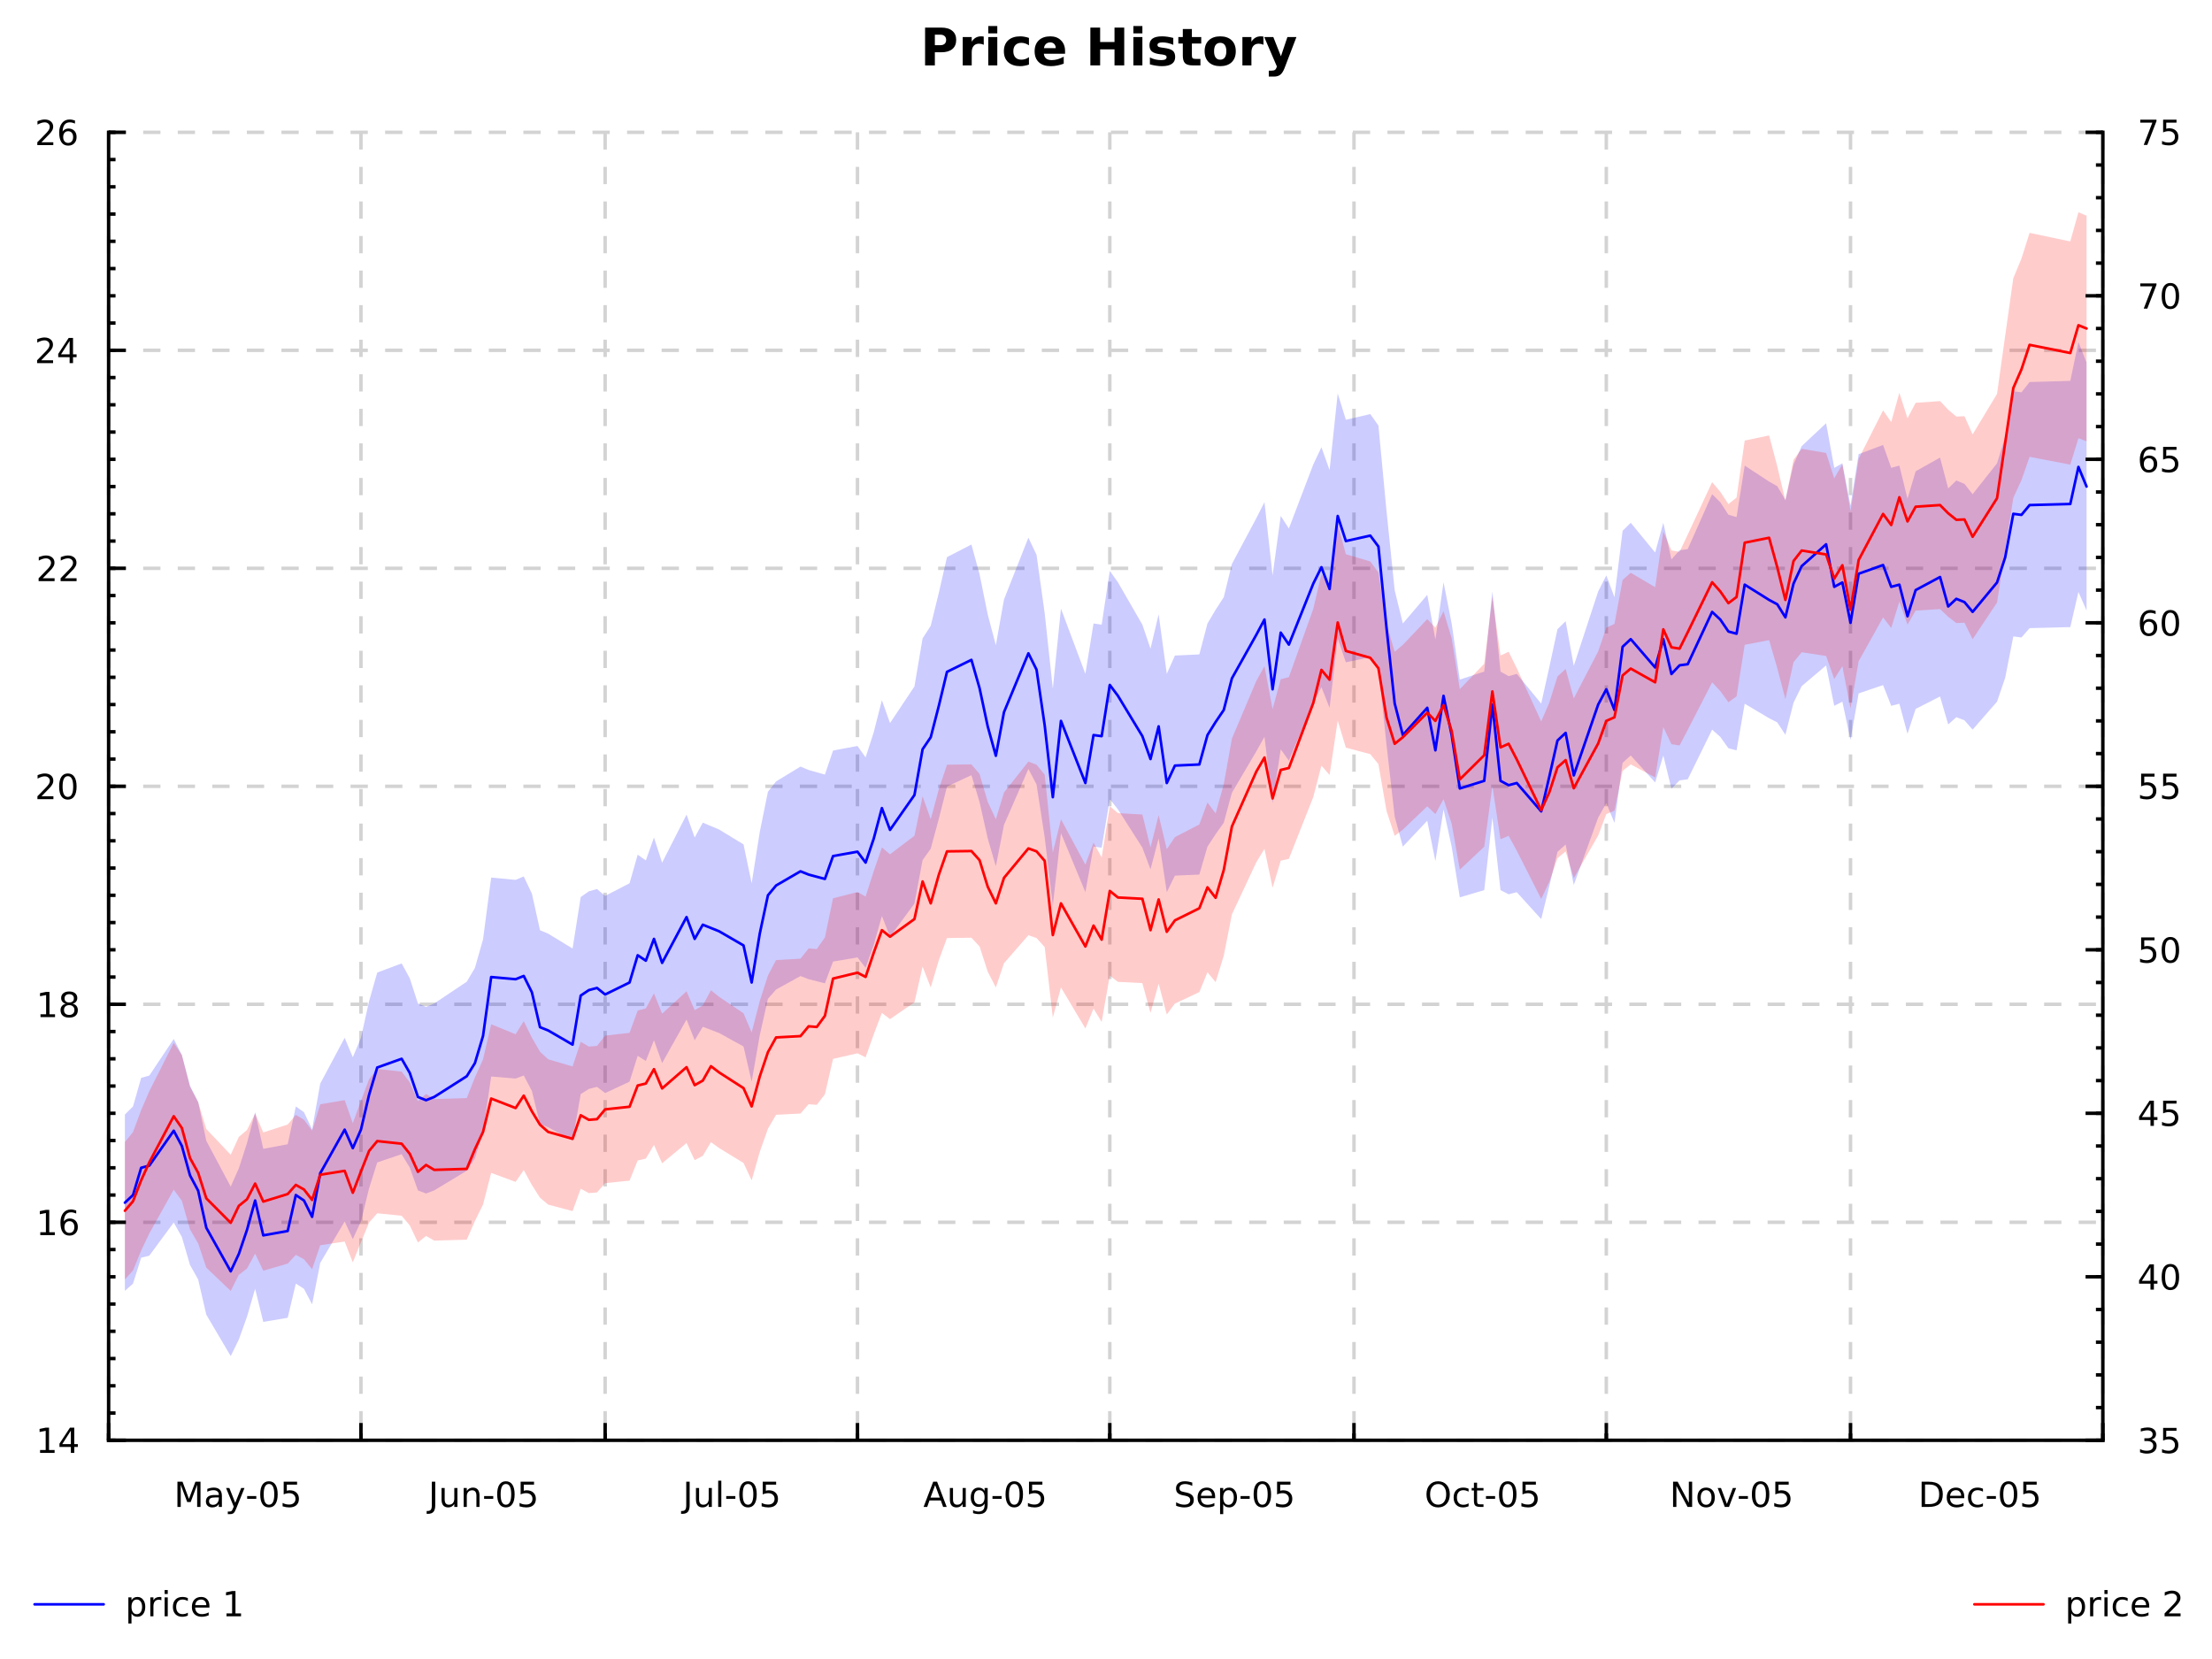 <?xml version="1.0" encoding="UTF-8"?>
<svg xmlns="http://www.w3.org/2000/svg" xmlns:xlink="http://www.w3.org/1999/xlink" width="640pt" height="480pt" viewBox="0 0 640 480" version="1.1">
<defs>
<g>
<symbol overflow="visible" id="glyph0-0">
<path style="stroke:none;" d="M 1.375 -10.938 L 6.062 -10.938 C 7.445 -10.938 8.508 -10.625 9.25 -10 C 10 -9.383 10.375 -8.508 10.375 -7.375 C 10.375 -6.219 10 -5.332 9.25 -4.719 C 8.508 -4.102 7.445 -3.797 6.062 -3.797 L 4.203 -3.797 L 4.203 0 L 1.375 0 Z M 4.203 -8.891 L 4.203 -5.844 L 5.75 -5.844 C 6.301 -5.844 6.723 -5.973 7.016 -6.234 C 7.316 -6.504 7.469 -6.883 7.469 -7.375 C 7.469 -7.852 7.316 -8.223 7.016 -8.484 C 6.723 -8.754 6.301 -8.891 5.75 -8.891 Z M 4.203 -8.891 "/>
</symbol>
<symbol overflow="visible" id="glyph0-1">
<path style="stroke:none;" d="M 7.359 -5.969 C 7.129 -6.07 6.898 -6.148 6.672 -6.203 C 6.441 -6.254 6.211 -6.281 5.984 -6.281 C 5.305 -6.281 4.785 -6.062 4.422 -5.625 C 4.055 -5.195 3.875 -4.582 3.875 -3.781 L 3.875 0 L 1.266 0 L 1.266 -8.203 L 3.875 -8.203 L 3.875 -6.859 C 4.219 -7.391 4.609 -7.781 5.047 -8.031 C 5.484 -8.281 6.004 -8.406 6.609 -8.406 C 6.703 -8.406 6.797 -8.398 6.891 -8.391 C 6.992 -8.379 7.145 -8.363 7.344 -8.344 Z M 7.359 -5.969 "/>
</symbol>
<symbol overflow="visible" id="glyph0-2">
<path style="stroke:none;" d="M 1.266 -8.203 L 3.875 -8.203 L 3.875 0 L 1.266 0 Z M 1.266 -11.391 L 3.875 -11.391 L 3.875 -9.266 L 1.266 -9.266 Z M 1.266 -11.391 "/>
</symbol>
<symbol overflow="visible" id="glyph0-3">
<path style="stroke:none;" d="M 7.891 -7.953 L 7.891 -5.812 C 7.535 -6.051 7.176 -6.227 6.812 -6.344 C 6.457 -6.469 6.086 -6.531 5.703 -6.531 C 4.961 -6.531 4.391 -6.316 3.984 -5.891 C 3.578 -5.461 3.375 -4.863 3.375 -4.094 C 3.375 -3.32 3.578 -2.723 3.984 -2.297 C 4.391 -1.867 4.961 -1.656 5.703 -1.656 C 6.109 -1.656 6.492 -1.719 6.859 -1.844 C 7.234 -1.969 7.578 -2.148 7.891 -2.391 L 7.891 -0.234 C 7.473 -0.086 7.051 0.02 6.625 0.094 C 6.207 0.176 5.789 0.219 5.375 0.219 C 3.895 0.219 2.734 -0.16 1.891 -0.922 C 1.055 -1.68 0.641 -2.738 0.641 -4.094 C 0.641 -5.445 1.055 -6.504 1.891 -7.266 C 2.734 -8.023 3.895 -8.406 5.375 -8.406 C 5.801 -8.406 6.223 -8.363 6.641 -8.281 C 7.055 -8.207 7.473 -8.098 7.891 -7.953 Z M 7.891 -7.953 "/>
</symbol>
<symbol overflow="visible" id="glyph0-4">
<path style="stroke:none;" d="M 9.453 -4.125 L 9.453 -3.375 L 3.312 -3.375 C 3.375 -2.758 3.598 -2.297 3.984 -1.984 C 4.367 -1.68 4.898 -1.531 5.578 -1.531 C 6.129 -1.531 6.691 -1.609 7.266 -1.766 C 7.848 -1.93 8.445 -2.18 9.062 -2.516 L 9.062 -0.5 C 8.438 -0.258 7.812 -0.082 7.188 0.031 C 6.57 0.156 5.957 0.219 5.344 0.219 C 3.852 0.219 2.695 -0.156 1.875 -0.906 C 1.051 -1.664 0.641 -2.727 0.641 -4.094 C 0.641 -5.426 1.039 -6.477 1.844 -7.25 C 2.656 -8.02 3.77 -8.406 5.188 -8.406 C 6.477 -8.406 7.508 -8.016 8.281 -7.234 C 9.062 -6.461 9.453 -5.426 9.453 -4.125 Z M 6.75 -5 C 6.75 -5.5 6.602 -5.898 6.312 -6.203 C 6.02 -6.504 5.641 -6.656 5.172 -6.656 C 4.672 -6.656 4.258 -6.508 3.938 -6.219 C 3.625 -5.938 3.426 -5.531 3.344 -5 Z M 6.75 -5 "/>
</symbol>
<symbol overflow="visible" id="glyph0-5">
<path style="stroke:none;" d=""/>
</symbol>
<symbol overflow="visible" id="glyph0-6">
<path style="stroke:none;" d="M 1.375 -10.938 L 4.203 -10.938 L 4.203 -6.766 L 8.359 -6.766 L 8.359 -10.938 L 11.172 -10.938 L 11.172 0 L 8.359 0 L 8.359 -4.641 L 4.203 -4.641 L 4.203 0 L 1.375 0 Z M 1.375 -10.938 "/>
</symbol>
<symbol overflow="visible" id="glyph0-7">
<path style="stroke:none;" d="M 7.672 -7.953 L 7.672 -5.953 C 7.109 -6.191 6.566 -6.367 6.047 -6.484 C 5.523 -6.598 5.031 -6.656 4.562 -6.656 C 4.062 -6.656 3.691 -6.594 3.453 -6.469 C 3.211 -6.344 3.094 -6.148 3.094 -5.891 C 3.094 -5.68 3.18 -5.52 3.359 -5.406 C 3.547 -5.301 3.875 -5.219 4.344 -5.156 L 4.812 -5.094 C 6.156 -4.926 7.055 -4.645 7.516 -4.25 C 7.984 -3.863 8.219 -3.254 8.219 -2.422 C 8.219 -1.547 7.895 -0.883 7.25 -0.438 C 6.602 0 5.641 0.219 4.359 0.219 C 3.816 0.219 3.254 0.172 2.672 0.078 C 2.098 -0.004 1.508 -0.129 0.906 -0.297 L 0.906 -2.297 C 1.426 -2.035 1.957 -1.844 2.5 -1.719 C 3.051 -1.594 3.613 -1.531 4.188 -1.531 C 4.695 -1.531 5.082 -1.598 5.344 -1.734 C 5.602 -1.879 5.734 -2.094 5.734 -2.375 C 5.734 -2.602 5.641 -2.773 5.453 -2.891 C 5.273 -3.004 4.922 -3.098 4.391 -3.172 L 3.938 -3.219 C 2.77 -3.363 1.953 -3.633 1.484 -4.031 C 1.016 -4.426 0.781 -5.031 0.781 -5.844 C 0.781 -6.707 1.078 -7.348 1.672 -7.766 C 2.266 -8.191 3.176 -8.406 4.406 -8.406 C 4.895 -8.406 5.406 -8.367 5.938 -8.297 C 6.469 -8.223 7.047 -8.109 7.672 -7.953 Z M 7.672 -7.953 "/>
</symbol>
<symbol overflow="visible" id="glyph0-8">
<path style="stroke:none;" d="M 4.125 -10.531 L 4.125 -8.203 L 6.828 -8.203 L 6.828 -6.328 L 4.125 -6.328 L 4.125 -2.844 C 4.125 -2.469 4.195 -2.211 4.344 -2.078 C 4.5 -1.941 4.801 -1.875 5.25 -1.875 L 6.594 -1.875 L 6.594 0 L 4.344 0 C 3.312 0 2.578 -0.211 2.141 -0.641 C 1.711 -1.078 1.5 -1.812 1.5 -2.844 L 1.5 -6.328 L 0.203 -6.328 L 0.203 -8.203 L 1.5 -8.203 L 1.5 -10.531 Z M 4.125 -10.531 "/>
</symbol>
<symbol overflow="visible" id="glyph0-9">
<path style="stroke:none;" d="M 5.156 -6.531 C 4.582 -6.531 4.141 -6.32 3.828 -5.906 C 3.523 -5.488 3.375 -4.883 3.375 -4.094 C 3.375 -3.312 3.523 -2.707 3.828 -2.281 C 4.141 -1.863 4.582 -1.656 5.156 -1.656 C 5.727 -1.656 6.164 -1.863 6.469 -2.281 C 6.77 -2.707 6.922 -3.312 6.922 -4.094 C 6.922 -4.883 6.77 -5.488 6.469 -5.906 C 6.164 -6.32 5.727 -6.531 5.156 -6.531 Z M 5.156 -8.406 C 6.57 -8.406 7.676 -8.02 8.469 -7.25 C 9.258 -6.488 9.656 -5.438 9.656 -4.094 C 9.656 -2.75 9.258 -1.691 8.469 -0.922 C 7.676 -0.16 6.57 0.219 5.156 0.219 C 3.75 0.219 2.645 -0.16 1.844 -0.922 C 1.039 -1.691 0.641 -2.75 0.641 -4.094 C 0.641 -5.438 1.039 -6.488 1.844 -7.25 C 2.645 -8.02 3.75 -8.406 5.156 -8.406 Z M 5.156 -8.406 "/>
</symbol>
<symbol overflow="visible" id="glyph0-10">
<path style="stroke:none;" d="M 0.188 -8.203 L 2.812 -8.203 L 5.016 -2.641 L 6.891 -8.203 L 9.5 -8.203 L 6.062 0.781 C 5.707 1.688 5.301 2.32 4.844 2.688 C 4.383 3.051 3.773 3.234 3.016 3.234 L 1.5 3.234 L 1.5 1.516 L 2.328 1.516 C 2.766 1.516 3.082 1.441 3.281 1.297 C 3.488 1.16 3.648 0.91 3.766 0.547 L 3.844 0.312 Z M 0.188 -8.203 "/>
</symbol>
<symbol overflow="visible" id="glyph1-0">
<path style="stroke:none;" d="M 1.234 -0.828 L 2.859 -0.828 L 2.859 -6.391 L 1.094 -6.047 L 1.094 -6.938 L 2.844 -7.297 L 3.828 -7.297 L 3.828 -0.828 L 5.438 -0.828 L 5.438 0 L 1.234 0 Z M 1.234 -0.828 "/>
</symbol>
<symbol overflow="visible" id="glyph1-1">
<path style="stroke:none;" d="M 3.781 -6.438 L 1.297 -2.547 L 3.781 -2.547 Z M 3.516 -7.297 L 4.766 -7.297 L 4.766 -2.547 L 5.797 -2.547 L 5.797 -1.719 L 4.766 -1.719 L 4.766 0 L 3.781 0 L 3.781 -1.719 L 0.484 -1.719 L 0.484 -2.672 Z M 3.516 -7.297 "/>
</symbol>
<symbol overflow="visible" id="glyph1-2">
<path style="stroke:none;" d="M 3.297 -4.031 C 2.859 -4.031 2.508 -3.879 2.25 -3.578 C 1.988 -3.273 1.859 -2.863 1.859 -2.344 C 1.859 -1.812 1.988 -1.395 2.25 -1.094 C 2.508 -0.789 2.859 -0.641 3.297 -0.641 C 3.742 -0.641 4.094 -0.789 4.344 -1.094 C 4.602 -1.395 4.734 -1.812 4.734 -2.344 C 4.734 -2.863 4.602 -3.273 4.344 -3.578 C 4.094 -3.879 3.742 -4.031 3.297 -4.031 Z M 5.266 -7.125 L 5.266 -6.234 C 5.016 -6.348 4.758 -6.438 4.5 -6.5 C 4.25 -6.562 4.004 -6.594 3.766 -6.594 C 3.109 -6.594 2.609 -6.375 2.266 -5.938 C 1.922 -5.5 1.727 -4.832 1.688 -3.938 C 1.875 -4.219 2.113 -4.43 2.406 -4.578 C 2.695 -4.734 3.016 -4.812 3.359 -4.812 C 4.086 -4.812 4.664 -4.586 5.094 -4.141 C 5.52 -3.703 5.734 -3.102 5.734 -2.344 C 5.734 -1.594 5.508 -0.988 5.062 -0.531 C 4.625 -0.082 4.035 0.141 3.297 0.141 C 2.453 0.141 1.805 -0.18 1.359 -0.828 C 0.922 -1.473 0.703 -2.41 0.703 -3.641 C 0.703 -4.785 0.973 -5.703 1.516 -6.391 C 2.066 -7.078 2.801 -7.422 3.719 -7.422 C 3.969 -7.422 4.219 -7.395 4.469 -7.344 C 4.719 -7.301 4.984 -7.227 5.266 -7.125 Z M 5.266 -7.125 "/>
</symbol>
<symbol overflow="visible" id="glyph1-3">
<path style="stroke:none;" d="M 3.172 -3.469 C 2.703 -3.469 2.332 -3.336 2.062 -3.078 C 1.801 -2.828 1.672 -2.484 1.672 -2.047 C 1.672 -1.609 1.801 -1.266 2.062 -1.016 C 2.332 -0.766 2.703 -0.641 3.172 -0.641 C 3.641 -0.641 4.008 -0.766 4.281 -1.016 C 4.551 -1.266 4.688 -1.609 4.688 -2.047 C 4.688 -2.484 4.551 -2.828 4.281 -3.078 C 4.02 -3.336 3.648 -3.469 3.172 -3.469 Z M 2.188 -3.875 C 1.77 -3.977 1.441 -4.176 1.203 -4.469 C 0.961 -4.758 0.844 -5.113 0.844 -5.531 C 0.844 -6.113 1.051 -6.57 1.469 -6.906 C 1.883 -7.25 2.453 -7.422 3.172 -7.422 C 3.898 -7.422 4.473 -7.25 4.891 -6.906 C 5.305 -6.57 5.516 -6.113 5.516 -5.531 C 5.516 -5.113 5.395 -4.758 5.156 -4.469 C 4.914 -4.176 4.586 -3.977 4.172 -3.875 C 4.648 -3.77 5.02 -3.555 5.281 -3.234 C 5.539 -2.91 5.672 -2.516 5.672 -2.047 C 5.672 -1.336 5.457 -0.797 5.031 -0.422 C 4.602 -0.047 3.984 0.141 3.172 0.141 C 2.367 0.141 1.75 -0.047 1.312 -0.422 C 0.883 -0.797 0.672 -1.336 0.672 -2.047 C 0.672 -2.516 0.805 -2.91 1.078 -3.234 C 1.348 -3.555 1.719 -3.77 2.188 -3.875 Z M 1.828 -5.438 C 1.828 -5.062 1.945 -4.766 2.188 -4.547 C 2.426 -4.336 2.754 -4.234 3.172 -4.234 C 3.598 -4.234 3.93 -4.336 4.172 -4.547 C 4.41 -4.766 4.531 -5.062 4.531 -5.438 C 4.531 -5.812 4.41 -6.102 4.172 -6.312 C 3.93 -6.531 3.598 -6.641 3.172 -6.641 C 2.754 -6.641 2.426 -6.531 2.188 -6.312 C 1.945 -6.102 1.828 -5.812 1.828 -5.438 Z M 1.828 -5.438 "/>
</symbol>
<symbol overflow="visible" id="glyph1-4">
<path style="stroke:none;" d="M 1.922 -0.828 L 5.359 -0.828 L 5.359 0 L 0.734 0 L 0.734 -0.828 C 1.109 -1.211 1.617 -1.734 2.266 -2.391 C 2.91 -3.047 3.316 -3.469 3.484 -3.656 C 3.797 -4.008 4.016 -4.305 4.141 -4.547 C 4.266 -4.797 4.328 -5.039 4.328 -5.281 C 4.328 -5.664 4.191 -5.977 3.922 -6.219 C 3.648 -6.469 3.297 -6.594 2.859 -6.594 C 2.547 -6.594 2.219 -6.535 1.875 -6.422 C 1.539 -6.316 1.176 -6.156 0.781 -5.938 L 0.781 -6.938 C 1.176 -7.094 1.547 -7.211 1.891 -7.297 C 2.234 -7.379 2.551 -7.422 2.844 -7.422 C 3.594 -7.422 4.191 -7.234 4.641 -6.859 C 5.098 -6.484 5.328 -5.977 5.328 -5.344 C 5.328 -5.039 5.27 -4.754 5.156 -4.484 C 5.039 -4.223 4.836 -3.91 4.547 -3.547 C 4.461 -3.453 4.203 -3.176 3.766 -2.719 C 3.328 -2.27 2.711 -1.641 1.922 -0.828 Z M 1.922 -0.828 "/>
</symbol>
<symbol overflow="visible" id="glyph1-5">
<path style="stroke:none;" d="M 3.172 -6.641 C 2.672 -6.641 2.289 -6.391 2.031 -5.891 C 1.781 -5.391 1.656 -4.641 1.656 -3.641 C 1.656 -2.641 1.781 -1.891 2.031 -1.391 C 2.289 -0.891 2.672 -0.641 3.172 -0.641 C 3.691 -0.641 4.078 -0.891 4.328 -1.391 C 4.586 -1.891 4.719 -2.641 4.719 -3.641 C 4.719 -4.641 4.586 -5.391 4.328 -5.891 C 4.078 -6.391 3.691 -6.641 3.172 -6.641 Z M 3.172 -7.422 C 3.992 -7.422 4.617 -7.098 5.047 -6.453 C 5.484 -5.805 5.703 -4.867 5.703 -3.641 C 5.703 -2.41 5.484 -1.473 5.047 -0.828 C 4.617 -0.18 3.992 0.141 3.172 0.141 C 2.359 0.141 1.734 -0.18 1.297 -0.828 C 0.867 -1.473 0.656 -2.41 0.656 -3.641 C 0.656 -4.867 0.867 -5.805 1.297 -6.453 C 1.734 -7.098 2.359 -7.422 3.172 -7.422 Z M 3.172 -7.422 "/>
</symbol>
<symbol overflow="visible" id="glyph1-6">
<path style="stroke:none;" d="M 4.062 -3.938 C 4.531 -3.832 4.895 -3.617 5.156 -3.297 C 5.426 -2.984 5.562 -2.594 5.562 -2.125 C 5.562 -1.406 5.312 -0.848 4.812 -0.453 C 4.32 -0.055 3.617 0.141 2.703 0.141 C 2.398 0.141 2.086 0.109 1.766 0.047 C 1.441 -0.016 1.109 -0.102 0.766 -0.219 L 0.766 -1.172 C 1.035 -1.016 1.332 -0.895 1.656 -0.812 C 1.988 -0.727 2.332 -0.688 2.688 -0.688 C 3.301 -0.688 3.77 -0.805 4.094 -1.047 C 4.414 -1.297 4.578 -1.656 4.578 -2.125 C 4.578 -2.551 4.426 -2.883 4.125 -3.125 C 3.82 -3.363 3.406 -3.484 2.875 -3.484 L 2.016 -3.484 L 2.016 -4.297 L 2.906 -4.297 C 3.395 -4.297 3.766 -4.395 4.016 -4.594 C 4.273 -4.789 4.406 -5.07 4.406 -5.438 C 4.406 -5.801 4.27 -6.082 4 -6.281 C 3.738 -6.488 3.363 -6.594 2.875 -6.594 C 2.602 -6.594 2.312 -6.562 2 -6.5 C 1.688 -6.445 1.348 -6.359 0.984 -6.234 L 0.984 -7.109 C 1.359 -7.211 1.707 -7.289 2.031 -7.344 C 2.363 -7.395 2.672 -7.422 2.953 -7.422 C 3.703 -7.422 4.297 -7.25 4.734 -6.906 C 5.172 -6.57 5.391 -6.113 5.391 -5.531 C 5.391 -5.125 5.273 -4.781 5.047 -4.5 C 4.816 -4.227 4.488 -4.039 4.062 -3.938 Z M 4.062 -3.938 "/>
</symbol>
<symbol overflow="visible" id="glyph1-7">
<path style="stroke:none;" d="M 1.078 -7.297 L 4.953 -7.297 L 4.953 -6.453 L 1.984 -6.453 L 1.984 -4.672 C 2.129 -4.723 2.27 -4.758 2.406 -4.781 C 2.551 -4.801 2.695 -4.812 2.844 -4.812 C 3.656 -4.812 4.297 -4.586 4.766 -4.141 C 5.242 -3.703 5.484 -3.102 5.484 -2.344 C 5.484 -1.551 5.238 -0.938 4.75 -0.5 C 4.27 -0.07 3.582 0.141 2.688 0.141 C 2.383 0.141 2.07 0.113 1.75 0.062 C 1.438 0.008 1.109 -0.066 0.766 -0.172 L 0.766 -1.156 C 1.066 -1 1.375 -0.879 1.688 -0.797 C 2 -0.723 2.328 -0.688 2.672 -0.688 C 3.234 -0.688 3.676 -0.832 4 -1.125 C 4.332 -1.426 4.5 -1.832 4.5 -2.344 C 4.5 -2.844 4.332 -3.238 4 -3.531 C 3.676 -3.832 3.234 -3.984 2.672 -3.984 C 2.41 -3.984 2.145 -3.953 1.875 -3.891 C 1.613 -3.836 1.348 -3.75 1.078 -3.625 Z M 1.078 -7.297 "/>
</symbol>
<symbol overflow="visible" id="glyph1-8">
<path style="stroke:none;" d="M 0.828 -7.297 L 5.516 -7.297 L 5.516 -6.875 L 2.859 0 L 1.828 0 L 4.328 -6.453 L 0.828 -6.453 Z M 0.828 -7.297 "/>
</symbol>
<symbol overflow="visible" id="glyph1-9">
<path style="stroke:none;" d="M 0.984 -7.297 L 2.453 -7.297 L 4.312 -2.328 L 6.188 -7.297 L 7.656 -7.297 L 7.656 0 L 6.688 0 L 6.688 -6.406 L 4.812 -1.406 L 3.812 -1.406 L 1.938 -6.406 L 1.938 0 L 0.984 0 Z M 0.984 -7.297 "/>
</symbol>
<symbol overflow="visible" id="glyph1-10">
<path style="stroke:none;" d="M 3.422 -2.75 C 2.703 -2.75 2.203 -2.664 1.922 -2.5 C 1.641 -2.332 1.5 -2.051 1.5 -1.656 C 1.5 -1.332 1.602 -1.078 1.812 -0.891 C 2.02 -0.703 2.305 -0.609 2.672 -0.609 C 3.172 -0.609 3.57 -0.785 3.875 -1.141 C 4.176 -1.492 4.328 -1.961 4.328 -2.547 L 4.328 -2.75 Z M 5.219 -3.125 L 5.219 0 L 4.328 0 L 4.328 -0.828 C 4.117 -0.492 3.859 -0.25 3.547 -0.094 C 3.242 0.062 2.875 0.141 2.438 0.141 C 1.875 0.141 1.426 -0.016 1.094 -0.328 C 0.758 -0.641 0.594 -1.062 0.594 -1.594 C 0.594 -2.207 0.801 -2.672 1.219 -2.984 C 1.633 -3.297 2.25 -3.453 3.062 -3.453 L 4.328 -3.453 L 4.328 -3.547 C 4.328 -3.953 4.188 -4.27 3.906 -4.5 C 3.633 -4.727 3.254 -4.844 2.766 -4.844 C 2.453 -4.844 2.145 -4.801 1.844 -4.719 C 1.551 -4.645 1.27 -4.535 1 -4.391 L 1 -5.219 C 1.332 -5.344 1.648 -5.438 1.953 -5.5 C 2.266 -5.562 2.566 -5.594 2.859 -5.594 C 3.648 -5.594 4.238 -5.391 4.625 -4.984 C 5.02 -4.578 5.219 -3.957 5.219 -3.125 Z M 5.219 -3.125 "/>
</symbol>
<symbol overflow="visible" id="glyph1-11">
<path style="stroke:none;" d="M 3.219 0.516 C 2.969 1.16 2.719 1.582 2.469 1.781 C 2.227 1.977 1.91 2.078 1.516 2.078 L 0.797 2.078 L 0.797 1.328 L 1.312 1.328 C 1.562 1.328 1.754 1.27 1.891 1.156 C 2.023 1.039 2.176 0.766 2.344 0.328 L 2.516 -0.094 L 0.297 -5.469 L 1.25 -5.469 L 2.953 -1.188 L 4.672 -5.469 L 5.625 -5.469 Z M 3.219 0.516 "/>
</symbol>
<symbol overflow="visible" id="glyph1-12">
<path style="stroke:none;" d="M 0.484 -3.141 L 3.125 -3.141 L 3.125 -2.344 L 0.484 -2.344 Z M 0.484 -3.141 "/>
</symbol>
<symbol overflow="visible" id="glyph1-13">
<path style="stroke:none;" d="M 0.984 -7.297 L 1.969 -7.297 L 1.969 -0.516 C 1.969 0.367 1.801 1.008 1.469 1.406 C 1.133 1.801 0.598 2 -0.141 2 L -0.516 2 L -0.516 1.172 L -0.203 1.172 C 0.223 1.172 0.523 1.047 0.703 0.797 C 0.891 0.555 0.984 0.117 0.984 -0.516 Z M 0.984 -7.297 "/>
</symbol>
<symbol overflow="visible" id="glyph1-14">
<path style="stroke:none;" d="M 0.844 -2.156 L 0.844 -5.469 L 1.75 -5.469 L 1.75 -2.188 C 1.75 -1.676 1.848 -1.289 2.047 -1.031 C 2.254 -0.77 2.555 -0.641 2.953 -0.641 C 3.441 -0.641 3.828 -0.789 4.109 -1.094 C 4.391 -1.406 4.531 -1.832 4.531 -2.375 L 4.531 -5.469 L 5.438 -5.469 L 5.438 0 L 4.531 0 L 4.531 -0.844 C 4.312 -0.508 4.055 -0.258 3.766 -0.094 C 3.484 0.062 3.148 0.141 2.766 0.141 C 2.141 0.141 1.66 -0.051 1.328 -0.438 C 1.004 -0.832 0.844 -1.406 0.844 -2.156 Z M 3.109 -5.594 Z M 3.109 -5.594 "/>
</symbol>
<symbol overflow="visible" id="glyph1-15">
<path style="stroke:none;" d="M 5.484 -3.297 L 5.484 0 L 4.594 0 L 4.594 -3.266 C 4.594 -3.785 4.488 -4.172 4.281 -4.422 C 4.082 -4.68 3.781 -4.812 3.375 -4.812 C 2.895 -4.812 2.516 -4.656 2.234 -4.344 C 1.953 -4.039 1.812 -3.625 1.812 -3.094 L 1.812 0 L 0.906 0 L 0.906 -5.469 L 1.812 -5.469 L 1.812 -4.625 C 2.031 -4.945 2.285 -5.188 2.578 -5.344 C 2.867 -5.508 3.203 -5.594 3.578 -5.594 C 4.203 -5.594 4.676 -5.398 5 -5.016 C 5.32 -4.629 5.484 -4.055 5.484 -3.297 Z M 5.484 -3.297 "/>
</symbol>
<symbol overflow="visible" id="glyph1-16">
<path style="stroke:none;" d="M 0.938 -7.594 L 1.844 -7.594 L 1.844 0 L 0.938 0 Z M 0.938 -7.594 "/>
</symbol>
<symbol overflow="visible" id="glyph1-17">
<path style="stroke:none;" d="M 3.422 -6.312 L 2.078 -2.688 L 4.766 -2.688 Z M 2.859 -7.297 L 3.984 -7.297 L 6.766 0 L 5.734 0 L 5.062 -1.875 L 1.781 -1.875 L 1.125 0 L 0.078 0 Z M 2.859 -7.297 "/>
</symbol>
<symbol overflow="visible" id="glyph1-18">
<path style="stroke:none;" d="M 4.547 -2.797 C 4.547 -3.453 4.41 -3.957 4.141 -4.312 C 3.867 -4.664 3.492 -4.844 3.016 -4.844 C 2.523 -4.844 2.145 -4.664 1.875 -4.312 C 1.613 -3.957 1.484 -3.453 1.484 -2.797 C 1.484 -2.148 1.613 -1.645 1.875 -1.281 C 2.145 -0.926 2.523 -0.75 3.016 -0.75 C 3.492 -0.75 3.867 -0.926 4.141 -1.281 C 4.41 -1.645 4.547 -2.148 4.547 -2.797 Z M 5.438 -0.672 C 5.438 0.254 5.227 0.941 4.812 1.391 C 4.406 1.848 3.773 2.078 2.922 2.078 C 2.609 2.078 2.312 2.051 2.031 2 C 1.75 1.957 1.477 1.891 1.219 1.797 L 1.219 0.922 C 1.477 1.066 1.734 1.172 1.984 1.234 C 2.242 1.305 2.508 1.344 2.781 1.344 C 3.363 1.344 3.801 1.188 4.094 0.875 C 4.395 0.57 4.547 0.109 4.547 -0.516 L 4.547 -0.969 C 4.359 -0.645 4.117 -0.398 3.828 -0.234 C 3.535 -0.078 3.188 0 2.781 0 C 2.113 0 1.57 -0.254 1.156 -0.766 C 0.75 -1.273 0.547 -1.953 0.547 -2.797 C 0.547 -3.641 0.75 -4.316 1.156 -4.828 C 1.57 -5.336 2.113 -5.594 2.781 -5.594 C 3.188 -5.594 3.535 -5.516 3.828 -5.359 C 4.117 -5.203 4.359 -4.961 4.547 -4.641 L 4.547 -5.469 L 5.438 -5.469 Z M 5.438 -0.672 "/>
</symbol>
<symbol overflow="visible" id="glyph1-19">
<path style="stroke:none;" d="M 5.359 -7.047 L 5.359 -6.094 C 4.984 -6.27 4.629 -6.398 4.297 -6.484 C 3.961 -6.578 3.641 -6.625 3.328 -6.625 C 2.797 -6.625 2.383 -6.52 2.094 -6.312 C 1.801 -6.102 1.656 -5.805 1.656 -5.422 C 1.656 -5.098 1.75 -4.852 1.938 -4.688 C 2.133 -4.52 2.504 -4.391 3.047 -4.297 L 3.641 -4.172 C 4.367 -4.023 4.91 -3.773 5.266 -3.422 C 5.617 -3.078 5.797 -2.609 5.797 -2.016 C 5.797 -1.305 5.555 -0.77 5.078 -0.406 C 4.609 -0.039 3.914 0.141 3 0.141 C 2.656 0.141 2.285 0.098 1.891 0.016 C 1.504 -0.055 1.102 -0.172 0.688 -0.328 L 0.688 -1.344 C 1.094 -1.113 1.484 -0.941 1.859 -0.828 C 2.242 -0.711 2.625 -0.656 3 -0.656 C 3.562 -0.656 3.992 -0.766 4.297 -0.984 C 4.609 -1.211 4.766 -1.531 4.766 -1.938 C 4.766 -2.289 4.656 -2.566 4.438 -2.766 C 4.219 -2.973 3.852 -3.129 3.344 -3.234 L 2.75 -3.344 C 2.008 -3.488 1.473 -3.719 1.141 -4.031 C 0.816 -4.344 0.656 -4.781 0.656 -5.344 C 0.656 -5.988 0.879 -6.492 1.328 -6.859 C 1.785 -7.234 2.414 -7.422 3.219 -7.422 C 3.562 -7.422 3.91 -7.391 4.266 -7.328 C 4.617 -7.266 4.984 -7.172 5.359 -7.047 Z M 5.359 -7.047 "/>
</symbol>
<symbol overflow="visible" id="glyph1-20">
<path style="stroke:none;" d="M 5.625 -2.953 L 5.625 -2.516 L 1.484 -2.516 C 1.523 -1.898 1.711 -1.43 2.047 -1.109 C 2.379 -0.785 2.844 -0.625 3.438 -0.625 C 3.781 -0.625 4.113 -0.664 4.438 -0.75 C 4.77 -0.832 5.094 -0.957 5.406 -1.125 L 5.406 -0.281 C 5.082 -0.145 4.75 -0.039 4.406 0.031 C 4.07 0.102 3.734 0.141 3.391 0.141 C 2.516 0.141 1.82 -0.109 1.312 -0.609 C 0.801 -1.117 0.547 -1.812 0.547 -2.688 C 0.547 -3.582 0.785 -4.289 1.266 -4.812 C 1.754 -5.332 2.41 -5.594 3.234 -5.594 C 3.973 -5.594 4.555 -5.359 4.984 -4.891 C 5.41 -4.422 5.625 -3.773 5.625 -2.953 Z M 4.719 -3.219 C 4.719 -3.707 4.582 -4.098 4.312 -4.391 C 4.039 -4.691 3.688 -4.844 3.25 -4.844 C 2.738 -4.844 2.332 -4.695 2.031 -4.406 C 1.738 -4.125 1.566 -3.727 1.516 -3.219 Z M 4.719 -3.219 "/>
</symbol>
<symbol overflow="visible" id="glyph1-21">
<path style="stroke:none;" d="M 1.812 -0.828 L 1.812 2.078 L 0.906 2.078 L 0.906 -5.469 L 1.812 -5.469 L 1.812 -4.641 C 2 -4.961 2.234 -5.203 2.516 -5.359 C 2.805 -5.516 3.156 -5.594 3.562 -5.594 C 4.227 -5.594 4.766 -5.328 5.172 -4.797 C 5.586 -4.273 5.797 -3.586 5.797 -2.734 C 5.797 -1.867 5.586 -1.172 5.172 -0.641 C 4.766 -0.117 4.227 0.141 3.562 0.141 C 3.156 0.141 2.805 0.062 2.516 -0.094 C 2.234 -0.25 2 -0.492 1.812 -0.828 Z M 4.875 -2.734 C 4.875 -3.391 4.734 -3.906 4.453 -4.281 C 4.18 -4.656 3.812 -4.844 3.344 -4.844 C 2.863 -4.844 2.488 -4.656 2.219 -4.281 C 1.945 -3.906 1.812 -3.391 1.812 -2.734 C 1.812 -2.066 1.945 -1.547 2.219 -1.172 C 2.488 -0.797 2.863 -0.609 3.344 -0.609 C 3.812 -0.609 4.18 -0.797 4.453 -1.172 C 4.734 -1.547 4.875 -2.066 4.875 -2.734 Z M 4.875 -2.734 "/>
</symbol>
<symbol overflow="visible" id="glyph1-22">
<path style="stroke:none;" d="M 3.938 -6.625 C 3.219 -6.625 2.648 -6.352 2.234 -5.812 C 1.816 -5.281 1.609 -4.555 1.609 -3.641 C 1.609 -2.723 1.816 -1.992 2.234 -1.453 C 2.648 -0.922 3.219 -0.656 3.938 -0.656 C 4.656 -0.656 5.223 -0.922 5.641 -1.453 C 6.055 -1.992 6.266 -2.723 6.266 -3.641 C 6.266 -4.555 6.055 -5.281 5.641 -5.812 C 5.223 -6.352 4.656 -6.625 3.938 -6.625 Z M 3.938 -7.422 C 4.957 -7.422 5.773 -7.078 6.391 -6.391 C 7.004 -5.703 7.312 -4.785 7.312 -3.641 C 7.312 -2.492 7.004 -1.578 6.391 -0.891 C 5.773 -0.203 4.957 0.141 3.938 0.141 C 2.914 0.141 2.098 -0.195 1.484 -0.875 C 0.867 -1.562 0.562 -2.484 0.562 -3.641 C 0.562 -4.785 0.867 -5.703 1.484 -6.391 C 2.098 -7.078 2.914 -7.422 3.938 -7.422 Z M 3.938 -7.422 "/>
</symbol>
<symbol overflow="visible" id="glyph1-23">
<path style="stroke:none;" d="M 4.875 -5.266 L 4.875 -4.422 C 4.625 -4.555 4.367 -4.66 4.109 -4.734 C 3.859 -4.805 3.602 -4.844 3.344 -4.844 C 2.758 -4.844 2.305 -4.656 1.984 -4.281 C 1.66 -3.914 1.5 -3.398 1.5 -2.734 C 1.5 -2.066 1.66 -1.547 1.984 -1.172 C 2.305 -0.805 2.758 -0.625 3.344 -0.625 C 3.602 -0.625 3.859 -0.656 4.109 -0.719 C 4.367 -0.789 4.625 -0.898 4.875 -1.047 L 4.875 -0.203 C 4.625 -0.086 4.363 -0.004 4.094 0.047 C 3.832 0.109 3.551 0.141 3.25 0.141 C 2.414 0.141 1.754 -0.113 1.266 -0.625 C 0.785 -1.145 0.547 -1.848 0.547 -2.734 C 0.547 -3.617 0.789 -4.316 1.281 -4.828 C 1.77 -5.336 2.441 -5.594 3.297 -5.594 C 3.578 -5.594 3.848 -5.566 4.109 -5.516 C 4.367 -5.461 4.625 -5.379 4.875 -5.266 Z M 4.875 -5.266 "/>
</symbol>
<symbol overflow="visible" id="glyph1-24">
<path style="stroke:none;" d="M 1.828 -7.016 L 1.828 -5.469 L 3.688 -5.469 L 3.688 -4.766 L 1.828 -4.766 L 1.828 -1.797 C 1.828 -1.359 1.891 -1.07 2.016 -0.938 C 2.141 -0.812 2.391 -0.75 2.766 -0.75 L 3.688 -0.75 L 3.688 0 L 2.766 0 C 2.066 0 1.582 -0.129 1.312 -0.391 C 1.051 -0.648 0.922 -1.117 0.922 -1.797 L 0.922 -4.766 L 0.266 -4.766 L 0.266 -5.469 L 0.922 -5.469 L 0.922 -7.016 Z M 1.828 -7.016 "/>
</symbol>
<symbol overflow="visible" id="glyph1-25">
<path style="stroke:none;" d="M 0.984 -7.297 L 2.312 -7.297 L 5.547 -1.188 L 5.547 -7.297 L 6.5 -7.297 L 6.5 0 L 5.172 0 L 1.938 -6.094 L 1.938 0 L 0.984 0 Z M 0.984 -7.297 "/>
</symbol>
<symbol overflow="visible" id="glyph1-26">
<path style="stroke:none;" d="M 3.062 -4.844 C 2.582 -4.844 2.203 -4.656 1.922 -4.281 C 1.641 -3.906 1.5 -3.391 1.5 -2.734 C 1.5 -2.078 1.633 -1.562 1.906 -1.188 C 2.188 -0.812 2.57 -0.625 3.062 -0.625 C 3.539 -0.625 3.922 -0.812 4.203 -1.188 C 4.484 -1.562 4.625 -2.078 4.625 -2.734 C 4.625 -3.379 4.484 -3.891 4.203 -4.266 C 3.922 -4.648 3.539 -4.844 3.062 -4.844 Z M 3.062 -5.594 C 3.844 -5.594 4.457 -5.336 4.906 -4.828 C 5.352 -4.328 5.578 -3.629 5.578 -2.734 C 5.578 -1.836 5.352 -1.133 4.906 -0.625 C 4.457 -0.113 3.844 0.141 3.062 0.141 C 2.281 0.141 1.664 -0.113 1.219 -0.625 C 0.77 -1.133 0.547 -1.836 0.547 -2.734 C 0.547 -3.629 0.77 -4.328 1.219 -4.828 C 1.664 -5.336 2.281 -5.594 3.062 -5.594 Z M 3.062 -5.594 "/>
</symbol>
<symbol overflow="visible" id="glyph1-27">
<path style="stroke:none;" d="M 0.297 -5.469 L 1.25 -5.469 L 2.953 -0.875 L 4.672 -5.469 L 5.625 -5.469 L 3.562 0 L 2.344 0 Z M 0.297 -5.469 "/>
</symbol>
<symbol overflow="visible" id="glyph1-28">
<path style="stroke:none;" d="M 1.969 -6.484 L 1.969 -0.812 L 3.156 -0.812 C 4.164 -0.812 4.898 -1.035 5.359 -1.484 C 5.828 -1.941 6.062 -2.664 6.062 -3.656 C 6.062 -4.633 5.828 -5.348 5.359 -5.797 C 4.898 -6.254 4.164 -6.484 3.156 -6.484 Z M 0.984 -7.297 L 3.016 -7.297 C 4.422 -7.297 5.453 -7 6.109 -6.406 C 6.773 -5.82 7.109 -4.906 7.109 -3.656 C 7.109 -2.395 6.773 -1.469 6.109 -0.875 C 5.453 -0.289 4.422 0 3.016 0 L 0.984 0 Z M 0.984 -7.297 "/>
</symbol>
<symbol overflow="visible" id="glyph1-29">
<path style="stroke:none;" d="M 4.109 -4.625 C 4.004 -4.688 3.895 -4.727 3.781 -4.75 C 3.664 -4.781 3.535 -4.797 3.391 -4.797 C 2.879 -4.797 2.488 -4.629 2.219 -4.297 C 1.945 -3.973 1.812 -3.5 1.812 -2.875 L 1.812 0 L 0.906 0 L 0.906 -5.469 L 1.812 -5.469 L 1.812 -4.625 C 2 -4.957 2.242 -5.203 2.547 -5.359 C 2.848 -5.516 3.219 -5.594 3.656 -5.594 C 3.719 -5.594 3.785 -5.586 3.859 -5.578 C 3.93 -5.578 4.016 -5.566 4.109 -5.547 Z M 4.109 -4.625 "/>
</symbol>
<symbol overflow="visible" id="glyph1-30">
<path style="stroke:none;" d="M 0.938 -5.469 L 1.844 -5.469 L 1.844 0 L 0.938 0 Z M 0.938 -7.594 L 1.844 -7.594 L 1.844 -6.453 L 0.938 -6.453 Z M 0.938 -7.594 "/>
</symbol>
<symbol overflow="visible" id="glyph1-31">
<path style="stroke:none;" d=""/>
</symbol>
</g>
<clipPath id="clip1">
  <path d="M 31.426 38.281 L 31.426 416.719 L 608.418 416.719 L 608.418 38.281 L 31.426 38.281 "/>
</clipPath>
</defs>
<g id="surface191">
<rect x="0" y="0" width="640" height="480" style="fill:rgb(100%,100%,100%);fill-opacity:1;stroke:none;"/>
<g style="fill:rgb(0%,0%,0%);fill-opacity:1;">
  <use xlink:href="#glyph0-0" x="266.281" y="18.922"/>
  <use xlink:href="#glyph0-1" x="277.275" y="18.922"/>
  <use xlink:href="#glyph0-2" x="284.672" y="18.922"/>
  <use xlink:href="#glyph0-3" x="289.814" y="18.922"/>
  <use xlink:href="#glyph0-4" x="298.706" y="18.922"/>
  <use xlink:href="#glyph0-5" x="308.879" y="18.922"/>
  <use xlink:href="#glyph0-6" x="314.101" y="18.922"/>
  <use xlink:href="#glyph0-2" x="326.655" y="18.922"/>
  <use xlink:href="#glyph0-7" x="331.796" y="18.922"/>
  <use xlink:href="#glyph0-8" x="340.725" y="18.922"/>
  <use xlink:href="#glyph0-9" x="347.895" y="18.922"/>
  <use xlink:href="#glyph0-1" x="358.2" y="18.922"/>
  <use xlink:href="#glyph0-10" x="365.598" y="18.922"/>
</g>
<path style="fill:none;stroke-width:1;stroke-linecap:butt;stroke-linejoin:miter;stroke:rgb(82.745%,82.745%,82.745%);stroke-opacity:1;stroke-dasharray:5,5;stroke-miterlimit:10;" d="M 0.001 0 L 0.001 378.438 " transform="matrix(1,0,0,1,31.425,38.281)"/>
<path style="fill:none;stroke-width:1;stroke-linecap:butt;stroke-linejoin:miter;stroke:rgb(82.745%,82.745%,82.745%);stroke-opacity:1;stroke-dasharray:5,5;stroke-miterlimit:10;" d="M 73.009 0 L 73.009 378.438 " transform="matrix(1,0,0,1,31.425,38.281)"/>
<path style="fill:none;stroke-width:1;stroke-linecap:butt;stroke-linejoin:miter;stroke:rgb(82.745%,82.745%,82.745%);stroke-opacity:1;stroke-dasharray:5,5;stroke-miterlimit:10;" d="M 143.661 0 L 143.661 378.438 " transform="matrix(1,0,0,1,31.425,38.281)"/>
<path style="fill:none;stroke-width:1;stroke-linecap:butt;stroke-linejoin:miter;stroke:rgb(82.745%,82.745%,82.745%);stroke-opacity:1;stroke-dasharray:5,5;stroke-miterlimit:10;" d="M 216.669 0 L 216.669 378.438 " transform="matrix(1,0,0,1,31.425,38.281)"/>
<path style="fill:none;stroke-width:1;stroke-linecap:butt;stroke-linejoin:miter;stroke:rgb(82.745%,82.745%,82.745%);stroke-opacity:1;stroke-dasharray:5,5;stroke-miterlimit:10;" d="M 289.673 0 L 289.673 378.438 " transform="matrix(1,0,0,1,31.425,38.281)"/>
<path style="fill:none;stroke-width:1;stroke-linecap:butt;stroke-linejoin:miter;stroke:rgb(82.745%,82.745%,82.745%);stroke-opacity:1;stroke-dasharray:5,5;stroke-miterlimit:10;" d="M 360.325 0 L 360.325 378.438 " transform="matrix(1,0,0,1,31.425,38.281)"/>
<path style="fill:none;stroke-width:1;stroke-linecap:butt;stroke-linejoin:miter;stroke:rgb(82.745%,82.745%,82.745%);stroke-opacity:1;stroke-dasharray:5,5;stroke-miterlimit:10;" d="M 433.333 0 L 433.333 378.438 " transform="matrix(1,0,0,1,31.425,38.281)"/>
<path style="fill:none;stroke-width:1;stroke-linecap:butt;stroke-linejoin:miter;stroke:rgb(82.745%,82.745%,82.745%);stroke-opacity:1;stroke-dasharray:5,5;stroke-miterlimit:10;" d="M 503.985 0 L 503.985 378.438 " transform="matrix(1,0,0,1,31.425,38.281)"/>
<path style="fill:none;stroke-width:1;stroke-linecap:butt;stroke-linejoin:miter;stroke:rgb(82.745%,82.745%,82.745%);stroke-opacity:1;stroke-dasharray:5,5;stroke-miterlimit:10;" d="M 576.993 0 L 576.993 378.438 " transform="matrix(1,0,0,1,31.425,38.281)"/>
<path style="fill:none;stroke-width:1;stroke-linecap:butt;stroke-linejoin:miter;stroke:rgb(82.745%,82.745%,82.745%);stroke-opacity:1;stroke-dasharray:5,5;stroke-miterlimit:10;" d="M 0.001 378.438 L 576.993 378.438 " transform="matrix(1,0,0,1,31.425,38.281)"/>
<path style="fill:none;stroke-width:1;stroke-linecap:butt;stroke-linejoin:miter;stroke:rgb(82.745%,82.745%,82.745%);stroke-opacity:1;stroke-dasharray:5,5;stroke-miterlimit:10;" d="M 0.001 315.363 L 576.993 315.363 " transform="matrix(1,0,0,1,31.425,38.281)"/>
<path style="fill:none;stroke-width:1;stroke-linecap:butt;stroke-linejoin:miter;stroke:rgb(82.745%,82.745%,82.745%);stroke-opacity:1;stroke-dasharray:5,5;stroke-miterlimit:10;" d="M 0.001 252.293 L 576.993 252.293 " transform="matrix(1,0,0,1,31.425,38.281)"/>
<path style="fill:none;stroke-width:1;stroke-linecap:butt;stroke-linejoin:miter;stroke:rgb(82.745%,82.745%,82.745%);stroke-opacity:1;stroke-dasharray:5,5;stroke-miterlimit:10;" d="M 0.001 189.219 L 576.993 189.219 " transform="matrix(1,0,0,1,31.425,38.281)"/>
<path style="fill:none;stroke-width:1;stroke-linecap:butt;stroke-linejoin:miter;stroke:rgb(82.745%,82.745%,82.745%);stroke-opacity:1;stroke-dasharray:5,5;stroke-miterlimit:10;" d="M 0.001 126.145 L 576.993 126.145 " transform="matrix(1,0,0,1,31.425,38.281)"/>
<path style="fill:none;stroke-width:1;stroke-linecap:butt;stroke-linejoin:miter;stroke:rgb(82.745%,82.745%,82.745%);stroke-opacity:1;stroke-dasharray:5,5;stroke-miterlimit:10;" d="M 0.001 63.074 L 576.993 63.074 " transform="matrix(1,0,0,1,31.425,38.281)"/>
<path style="fill:none;stroke-width:1;stroke-linecap:butt;stroke-linejoin:miter;stroke:rgb(82.745%,82.745%,82.745%);stroke-opacity:1;stroke-dasharray:5,5;stroke-miterlimit:10;" d="M 0.001 0 L 576.993 0 " transform="matrix(1,0,0,1,31.425,38.281)"/>
<g clip-path="url(#clip1)" clip-rule="nonzero">
<path style=" stroke:none;fill-rule:nonzero;fill:rgb(0%,0%,100%);fill-opacity:0.2;" d="M 36.137 373.48 L 38.488 371.387 L 40.844 363.895 L 43.199 363.297 L 50.266 353.707 L 52.621 357.902 L 54.977 365.992 L 57.332 370.188 L 59.688 380.371 L 66.75 392.355 L 69.105 387.562 L 71.461 380.973 L 73.816 372.883 L 76.172 382.469 L 83.238 381.273 L 85.59 371.387 L 87.945 372.883 L 90.301 377.379 L 92.656 365.395 L 99.723 353.41 L 102.078 358.504 L 104.434 353.41 L 106.789 343.82 L 109.141 336.332 L 116.207 333.938 L 118.562 337.832 L 120.918 344.422 L 123.273 345.32 L 125.629 344.422 L 135.047 338.73 L 137.402 335.133 L 139.758 327.645 L 142.113 311.465 L 149.18 312.066 L 151.535 311.168 L 153.891 315.66 L 156.242 325.246 L 158.598 326.145 L 165.664 330.039 L 168.02 316.559 L 170.375 315.062 L 172.73 314.461 L 175.086 316.258 L 182.148 312.965 L 184.504 305.473 L 186.859 306.973 L 189.215 300.98 L 191.57 307.57 L 198.637 294.988 L 200.992 300.98 L 203.344 297.086 L 208.055 298.883 L 215.121 302.777 L 217.477 312.965 L 219.832 299.48 L 222.188 288.996 L 224.543 286.301 L 231.605 282.406 L 233.961 283.305 L 236.316 283.902 L 238.672 284.504 L 241.027 278.211 L 248.094 277.012 L 250.445 280.008 L 252.801 273.418 L 255.156 265.027 L 257.512 271.02 L 264.578 261.434 L 266.934 248.852 L 269.289 245.555 L 271.645 236.867 L 273.996 227.578 L 281.062 224.285 L 283.418 232.074 L 285.773 242.559 L 288.129 250.648 L 290.484 238.664 L 297.547 222.484 L 299.902 226.98 L 302.258 242.258 L 304.613 262.031 L 306.969 241.062 L 314.035 258.137 L 316.391 244.957 L 318.746 245.254 L 321.098 231.176 L 323.453 234.172 L 330.52 245.254 L 332.875 251.547 L 335.23 242.559 L 337.586 258.137 L 339.941 253.344 L 347.004 253.043 L 349.359 244.957 L 351.715 241.359 L 354.07 238.066 L 356.426 229.375 L 363.492 217.391 L 365.848 213.199 L 368.199 232.371 L 370.555 216.793 L 372.91 220.09 L 379.977 203.312 L 382.332 198.816 L 384.688 204.809 L 387.043 184.738 L 389.398 191.629 L 396.461 190.129 L 398.816 193.125 L 401.172 215.594 L 403.527 236.266 L 405.883 244.957 L 412.949 237.465 L 415.301 249.148 L 417.656 234.172 L 420.012 244.957 L 422.367 259.637 L 429.434 257.539 L 431.789 236.566 L 434.145 257.539 L 436.5 258.738 L 438.852 258.137 L 445.918 265.926 L 448.273 256.34 L 450.629 246.453 L 452.984 244.355 L 455.34 256.039 L 462.402 236.566 L 464.758 232.371 L 467.113 238.066 L 469.469 220.688 L 471.824 218.59 L 478.891 226.379 L 481.246 218.59 L 483.602 228.18 L 485.953 225.781 L 488.309 225.48 L 495.375 211.102 L 497.73 213.199 L 500.086 216.492 L 502.441 217.094 L 504.797 203.609 L 511.859 207.805 L 514.215 209.004 L 516.57 212.598 L 518.926 203.312 L 521.281 198.52 L 528.348 192.527 L 530.703 204.211 L 533.055 203.012 L 535.41 214.098 L 537.766 200.613 L 544.832 198.219 L 547.188 204.211 L 549.543 203.609 L 551.898 212.301 L 554.254 205.109 L 561.316 201.516 L 563.672 209.602 L 566.027 207.508 L 568.383 208.406 L 570.738 211.102 L 577.805 203.012 L 580.156 196.121 L 582.512 184.137 L 584.867 184.438 L 587.223 181.742 L 599 181.441 L 601.355 171.254 L 603.707 176.648 L 603.707 104.902 L 601.355 98.941 L 599 110.199 L 587.223 110.531 L 584.867 113.512 L 582.512 113.18 L 580.156 126.426 L 577.805 134.043 L 570.738 142.98 L 568.383 140.004 L 566.027 139.008 L 563.672 141.328 L 561.316 132.387 L 554.254 136.359 L 551.898 144.309 L 549.543 134.703 L 547.188 135.367 L 544.832 128.742 L 537.766 131.395 L 535.41 146.293 L 533.055 134.043 L 530.703 135.367 L 528.348 122.453 L 521.281 129.074 L 518.926 134.371 L 516.57 144.637 L 514.215 140.664 L 511.859 139.34 L 504.797 134.703 L 502.441 149.605 L 500.086 148.941 L 497.73 145.301 L 495.375 142.98 L 488.309 158.875 L 485.953 159.207 L 483.602 161.855 L 481.246 151.262 L 478.891 159.871 L 471.824 151.262 L 469.469 153.578 L 467.113 172.785 L 464.758 166.492 L 462.402 171.129 L 455.34 192.652 L 452.984 179.738 L 450.629 182.055 L 448.273 192.984 L 445.918 203.578 L 438.852 194.969 L 436.5 195.633 L 434.145 194.309 L 431.789 171.129 L 429.434 194.309 L 422.367 196.625 L 420.012 180.398 L 417.656 168.48 L 415.301 185.035 L 412.949 172.121 L 405.883 180.398 L 403.527 170.797 L 401.172 147.949 L 398.816 123.113 L 396.461 119.805 L 389.398 121.457 L 387.043 113.844 L 384.688 136.027 L 382.332 129.406 L 379.977 134.371 L 372.91 152.918 L 370.555 149.273 L 368.199 166.492 L 365.848 145.301 L 363.492 149.938 L 356.426 163.18 L 354.07 172.785 L 351.715 176.426 L 349.359 180.398 L 347.004 189.34 L 339.941 189.672 L 337.586 194.969 L 335.23 177.75 L 332.875 187.684 L 330.52 180.73 L 323.453 168.48 L 321.098 165.168 L 318.746 180.73 L 316.391 180.398 L 314.035 194.969 L 306.969 176.094 L 304.613 199.273 L 302.258 177.422 L 299.902 160.531 L 297.547 155.566 L 290.484 173.445 L 288.129 186.691 L 285.773 177.75 L 283.418 166.16 L 281.062 157.551 L 273.996 161.195 L 271.645 171.461 L 269.289 181.062 L 266.934 184.703 L 264.578 198.613 L 257.512 209.207 L 255.156 202.586 L 252.801 211.859 L 250.445 219.145 L 248.094 215.832 L 241.027 217.156 L 238.672 224.109 L 236.316 223.449 L 233.961 222.785 L 231.605 221.793 L 224.543 226.098 L 222.188 229.078 L 219.832 240.668 L 217.477 255.566 L 215.121 244.309 L 208.055 240.004 L 205.699 239.012 L 203.344 238.016 L 200.992 242.32 L 198.637 235.699 L 191.57 249.605 L 189.215 242.32 L 186.859 248.945 L 184.504 247.289 L 182.148 255.566 L 175.086 259.211 L 172.73 257.223 L 170.375 257.887 L 168.02 259.543 L 165.664 274.441 L 158.598 270.137 L 156.242 269.145 L 153.891 258.547 L 151.535 253.582 L 149.18 254.574 L 142.113 253.91 L 139.758 271.793 L 137.402 280.07 L 135.047 284.043 L 125.629 290.336 L 123.273 291.328 L 120.918 290.336 L 118.562 283.051 L 116.207 278.746 L 109.141 281.395 L 106.789 289.676 L 104.434 300.27 L 102.078 305.898 L 99.723 300.27 L 92.656 313.516 L 90.301 326.762 L 87.945 321.793 L 85.59 320.137 L 83.238 331.066 L 76.172 332.391 L 73.816 321.793 L 71.461 330.734 L 69.105 338.02 L 66.75 343.316 L 59.688 330.074 L 57.332 318.812 L 54.977 314.18 L 52.621 305.238 L 50.266 300.602 L 43.199 311.199 L 40.844 311.859 L 38.488 320.137 L 36.137 322.457 L 36.137 373.48 "/>
<path style=" stroke:none;fill-rule:nonzero;fill:rgb(100%,0%,0%);fill-opacity:0.2;" d="M 36.137 370.18 L 38.488 367.574 L 40.844 361.82 L 43.199 356.879 L 50.266 344.207 L 52.621 347.441 L 54.977 355.711 L 57.332 359.754 L 59.688 366.766 L 66.75 373.508 L 69.105 368.832 L 71.461 367.035 L 73.816 362.719 L 76.172 367.664 L 83.238 365.598 L 85.59 363.078 L 87.945 364.34 L 90.301 367.215 L 92.656 360.293 L 99.723 359.215 L 102.078 365.238 L 104.434 359.395 L 106.789 353.734 L 109.141 351.035 L 116.207 351.754 L 118.562 354.543 L 120.918 359.484 L 123.273 357.598 L 125.629 358.945 L 135.047 358.676 L 137.402 353.281 L 139.758 348.52 L 142.113 339.352 L 149.18 341.957 L 151.535 338.543 L 153.891 342.855 L 156.242 346.543 L 158.598 348.52 L 165.664 350.406 L 168.02 343.938 L 170.375 345.195 L 172.73 345.016 L 175.086 342.316 L 182.148 341.598 L 184.504 335.758 L 186.859 335.219 L 189.215 331.262 L 191.57 336.566 L 198.637 330.723 L 200.992 335.668 L 203.344 334.41 L 205.699 330.453 L 208.055 332.16 L 215.121 336.477 L 217.477 341.508 L 219.832 333.238 L 222.188 326.59 L 224.543 322.543 L 231.605 322.184 L 233.961 319.488 L 236.316 319.668 L 238.672 316.613 L 241.027 306.367 L 248.094 304.75 L 250.445 305.918 L 252.801 299.266 L 255.156 293.062 L 257.512 294.863 L 264.578 290.008 L 266.934 279.672 L 269.289 285.695 L 271.645 277.785 L 273.996 271.402 L 281.062 271.312 L 283.418 273.832 L 285.773 281.109 L 288.129 285.695 L 290.484 278.684 L 297.547 270.594 L 299.902 271.402 L 302.258 274.012 L 304.613 294.414 L 306.969 285.695 L 314.035 297.559 L 316.391 291.805 L 318.746 295.672 L 321.098 282.277 L 323.453 284.078 L 330.52 284.438 L 332.875 293.062 L 335.23 284.617 L 337.586 293.516 L 339.941 290.367 L 347.004 287.043 L 349.359 281.289 L 351.715 284.168 L 354.07 276.527 L 356.426 264.574 L 363.492 249.473 L 365.848 245.609 L 368.199 256.844 L 370.555 249.023 L 372.91 248.484 L 379.977 230.598 L 382.332 221.52 L 384.688 224.219 L 387.043 208.488 L 389.398 216.309 L 396.461 218.195 L 398.816 221.07 L 401.172 234.645 L 403.527 241.832 L 405.883 240.035 L 412.949 233.293 L 415.301 235.543 L 417.656 231.227 L 420.012 238.328 L 422.367 251.629 L 429.434 244.98 L 431.789 227.453 L 434.145 242.82 L 436.5 241.832 L 438.852 246.148 L 445.918 260.078 L 448.273 255.137 L 450.629 248.305 L 452.984 246.328 L 455.34 254.059 L 462.402 241.742 L 464.758 235.543 L 467.113 234.555 L 469.469 223.047 L 471.824 221.16 L 478.891 224.938 L 481.246 210.375 L 483.602 215.32 L 485.953 215.68 L 488.309 211.184 L 495.375 197.434 L 497.73 199.949 L 500.086 203.184 L 502.441 201.477 L 504.797 186.559 L 511.859 185.211 L 514.215 193.297 L 516.57 202.285 L 518.926 191.59 L 521.281 188.715 L 528.348 189.793 L 530.703 196.445 L 533.055 192.758 L 535.41 204.984 L 537.766 191.32 L 544.832 178.648 L 547.188 181.703 L 549.543 174.066 L 551.898 180.715 L 554.254 176.672 L 561.316 176.223 L 563.672 178.469 L 566.027 180.266 L 568.383 180.176 L 570.738 184.941 L 577.805 174.336 L 580.156 159.145 L 582.512 144.047 L 584.867 138.922 L 587.223 132.18 L 599 134.43 L 601.355 126.789 L 603.707 127.688 L 603.707 62.406 L 601.355 61.414 L 599 69.855 L 587.223 67.375 L 584.867 74.824 L 582.512 80.488 L 580.156 97.176 L 577.805 113.965 L 570.738 125.688 L 568.383 120.422 L 566.027 120.52 L 563.672 118.535 L 561.316 116.051 L 554.254 116.547 L 551.898 121.016 L 549.543 113.664 L 547.188 122.109 L 544.832 118.73 L 537.766 132.738 L 535.41 147.84 L 533.055 134.328 L 530.703 138.402 L 528.348 131.051 L 521.281 129.859 L 518.926 133.039 L 516.57 144.859 L 514.215 134.926 L 511.859 125.984 L 504.797 127.473 L 502.441 143.965 L 500.086 145.852 L 497.73 142.277 L 495.375 139.496 L 488.309 154.691 L 485.953 159.66 L 483.602 159.262 L 481.246 153.801 L 478.891 169.891 L 471.824 165.719 L 469.469 167.805 L 467.113 180.523 L 464.758 181.613 L 462.402 188.469 L 455.34 202.078 L 452.984 193.535 L 450.629 195.723 L 448.273 203.27 L 445.918 208.734 L 438.852 193.336 L 436.5 188.566 L 434.145 189.66 L 431.789 172.676 L 429.434 192.047 L 422.367 199.395 L 420.012 184.695 L 417.656 176.848 L 415.301 181.613 L 412.949 179.133 L 405.883 186.582 L 403.527 188.566 L 401.172 180.621 L 398.816 165.621 L 396.461 162.441 L 389.398 160.355 L 387.043 151.715 L 384.688 169.098 L 382.332 166.117 L 379.977 176.152 L 372.91 195.918 L 370.555 196.516 L 368.199 205.156 L 365.848 192.742 L 363.492 197.012 L 356.426 213.703 L 354.07 226.914 L 351.715 235.355 L 349.359 232.18 L 347.004 238.535 L 339.941 242.211 L 337.586 245.688 L 335.23 235.855 L 332.875 245.191 L 330.52 235.656 L 323.453 235.258 L 321.098 233.27 L 318.746 248.074 L 316.391 243.801 L 314.035 250.16 L 306.969 237.047 L 304.613 246.684 L 302.258 224.133 L 299.902 221.25 L 297.547 220.355 L 290.484 229.297 L 288.129 237.047 L 285.773 231.98 L 283.418 223.934 L 281.062 221.152 L 273.996 221.25 L 271.645 228.305 L 269.289 237.047 L 266.934 230.391 L 264.578 241.812 L 257.512 247.18 L 255.156 245.191 L 252.801 252.047 L 250.445 259.398 L 248.094 258.105 L 241.027 259.895 L 238.672 271.219 L 236.316 274.598 L 233.961 274.398 L 231.605 277.379 L 224.543 277.777 L 222.188 282.246 L 219.832 289.598 L 217.477 298.734 L 215.121 293.172 L 208.055 288.406 L 205.699 286.516 L 203.344 290.887 L 200.992 292.277 L 198.637 286.816 L 191.57 293.273 L 189.215 287.41 L 186.859 291.781 L 184.504 292.379 L 182.148 298.836 L 175.086 299.629 L 172.73 302.609 L 170.375 302.809 L 168.02 301.418 L 165.664 308.57 L 158.598 306.484 L 156.242 304.301 L 153.891 300.227 L 151.535 295.457 L 149.18 299.234 L 142.113 296.352 L 139.758 306.484 L 137.402 311.75 L 135.047 317.711 L 125.629 318.008 L 123.273 316.52 L 120.918 318.605 L 118.562 313.141 L 116.207 310.062 L 109.141 309.266 L 106.789 312.246 L 104.434 318.504 L 102.078 324.961 L 99.723 318.305 L 92.656 319.5 L 90.301 327.148 L 87.945 323.969 L 85.59 322.578 L 83.238 325.359 L 76.172 327.645 L 73.816 322.18 L 71.461 326.949 L 69.105 328.934 L 66.75 334.102 L 59.688 326.652 L 57.332 318.902 L 54.977 314.434 L 52.621 305.293 L 50.266 301.715 L 43.199 315.723 L 40.844 321.188 L 38.488 327.543 L 36.137 330.426 L 36.137 370.18 "/>
<path style="fill:none;stroke-width:0.75;stroke-linecap:round;stroke-linejoin:round;stroke:rgb(0%,0%,100%);stroke-opacity:1;stroke-miterlimit:10;" d="M 4.712 309.688 L 7.063 307.48 L 9.419 299.598 L 11.774 298.965 L 18.841 288.875 L 21.196 293.289 L 23.552 301.805 L 25.907 306.219 L 28.263 316.941 L 35.325 329.555 L 37.681 324.512 L 40.036 317.57 L 42.392 309.059 L 44.747 319.148 L 51.813 317.887 L 54.165 307.48 L 56.521 309.059 L 58.876 313.789 L 61.231 301.172 L 68.298 288.559 L 70.653 293.918 L 73.009 288.559 L 75.364 278.469 L 77.716 270.582 L 84.782 268.059 L 87.138 272.16 L 89.493 279.098 L 91.849 280.043 L 94.204 279.098 L 103.622 273.105 L 105.978 269.32 L 108.333 261.438 L 110.688 244.406 L 117.755 245.039 L 120.11 244.094 L 122.466 248.824 L 124.817 258.914 L 127.173 259.859 L 134.239 263.961 L 136.595 249.77 L 138.95 248.191 L 141.306 247.562 L 143.661 249.453 L 150.724 245.984 L 153.079 238.102 L 155.435 239.676 L 157.79 233.371 L 160.146 240.309 L 167.212 227.062 L 169.567 233.371 L 171.919 229.27 L 174.274 230.215 L 176.63 231.164 L 183.696 235.262 L 186.052 245.984 L 188.407 231.793 L 190.763 220.754 L 193.118 217.918 L 200.181 213.816 L 202.536 214.762 L 204.892 215.395 L 207.247 216.023 L 209.603 209.402 L 216.669 208.141 L 219.021 211.293 L 221.376 204.355 L 223.731 195.527 L 226.087 201.832 L 233.153 191.742 L 235.509 178.496 L 237.864 175.027 L 240.22 165.883 L 242.571 156.105 L 249.638 152.637 L 251.993 160.836 L 254.349 171.875 L 256.704 180.387 L 259.06 167.773 L 266.122 150.746 L 268.478 155.477 L 270.833 171.559 L 273.188 192.371 L 275.544 170.297 L 282.61 188.273 L 284.966 174.398 L 287.321 174.711 L 289.673 159.891 L 292.028 163.043 L 299.095 174.711 L 301.45 181.336 L 303.806 171.875 L 306.161 188.273 L 308.517 183.227 L 315.579 182.91 L 317.935 174.398 L 320.29 170.613 L 322.646 167.145 L 325.001 157.996 L 332.067 145.383 L 334.423 140.969 L 336.774 161.152 L 339.13 144.754 L 341.485 148.223 L 348.552 130.562 L 350.907 125.832 L 353.263 132.137 L 355.618 111.008 L 357.974 118.262 L 365.036 116.684 L 367.392 119.84 L 369.747 143.492 L 372.103 165.25 L 374.458 174.398 L 381.524 166.512 L 383.876 178.812 L 386.231 163.043 L 388.587 174.398 L 390.942 189.848 L 398.009 187.641 L 400.364 165.566 L 402.72 187.641 L 405.075 188.902 L 407.427 188.273 L 414.493 196.473 L 416.849 186.379 L 419.204 175.973 L 421.56 173.766 L 423.915 186.066 L 430.978 165.566 L 433.333 161.152 L 435.688 167.145 L 438.044 148.852 L 440.399 146.645 L 447.466 154.844 L 449.821 146.645 L 452.177 156.734 L 454.528 154.215 L 456.884 153.898 L 463.95 138.762 L 466.306 140.969 L 468.661 144.438 L 471.017 145.066 L 473.372 130.875 L 480.435 135.293 L 482.79 136.555 L 485.146 140.336 L 487.501 130.562 L 489.856 125.516 L 496.923 119.207 L 499.278 131.508 L 501.63 130.246 L 503.985 141.914 L 506.341 127.723 L 513.407 125.199 L 515.763 131.508 L 518.118 130.875 L 520.474 140.023 L 522.829 132.453 L 529.892 128.668 L 532.247 137.184 L 534.603 134.977 L 536.958 135.922 L 539.313 138.762 L 546.38 130.246 L 548.731 122.992 L 551.087 110.379 L 553.442 110.691 L 555.798 107.855 L 567.575 107.539 L 569.931 96.816 L 572.282 102.492 " transform="matrix(1,0,0,1,31.425,38.281)"/>
<path style="fill:none;stroke-width:0.75;stroke-linecap:round;stroke-linejoin:round;stroke:rgb(100%,0%,0%);stroke-opacity:1;stroke-miterlimit:10;" d="M 4.712 312.023 L 7.063 309.277 L 9.419 303.223 L 11.774 298.02 L 18.841 284.68 L 21.196 288.086 L 23.552 296.789 L 25.907 301.047 L 28.263 308.426 L 35.325 315.523 L 37.681 310.602 L 40.036 308.711 L 42.392 304.168 L 44.747 309.371 L 51.813 307.195 L 54.165 304.547 L 56.521 305.871 L 58.876 308.898 L 61.231 301.613 L 68.298 300.48 L 70.653 306.816 L 73.009 300.668 L 75.364 294.707 L 77.716 291.871 L 84.782 292.625 L 87.138 295.559 L 89.493 300.762 L 91.849 298.777 L 94.204 300.195 L 103.622 299.91 L 105.978 294.234 L 108.333 289.223 L 110.688 279.57 L 117.755 282.312 L 120.11 278.719 L 122.466 283.262 L 124.817 287.141 L 127.173 289.223 L 134.239 291.207 L 136.595 284.395 L 138.95 285.719 L 141.306 285.531 L 143.661 282.691 L 150.724 281.938 L 153.079 275.785 L 155.435 275.219 L 157.79 271.055 L 160.146 276.637 L 167.212 270.488 L 169.567 275.691 L 171.919 274.367 L 174.274 270.203 L 176.63 272 L 183.696 276.543 L 186.052 281.84 L 188.407 273.137 L 190.763 266.137 L 193.118 261.879 L 200.181 261.5 L 202.536 258.66 L 204.892 258.852 L 207.247 255.633 L 209.603 244.848 L 216.669 243.145 L 219.021 244.375 L 221.376 237.375 L 223.731 230.848 L 226.087 232.738 L 233.153 227.629 L 235.509 216.75 L 237.864 223.09 L 240.22 214.762 L 242.571 208.047 L 249.638 207.953 L 251.993 210.602 L 254.349 218.266 L 256.704 223.09 L 259.06 215.711 L 266.122 207.195 L 268.478 208.047 L 270.833 210.789 L 273.188 232.266 L 275.544 223.09 L 282.61 235.578 L 284.966 229.523 L 287.321 233.59 L 289.673 219.492 L 292.028 221.387 L 299.095 221.766 L 301.45 230.848 L 303.806 221.953 L 306.161 231.32 L 308.517 228.008 L 315.579 224.508 L 317.935 218.453 L 320.29 221.48 L 322.646 213.438 L 325.001 200.855 L 332.067 184.961 L 334.423 180.895 L 336.774 192.719 L 339.13 184.488 L 341.485 183.922 L 348.552 165.094 L 350.907 155.539 L 353.263 158.375 L 355.618 141.82 L 357.974 150.051 L 365.036 152.039 L 367.392 155.066 L 369.747 169.352 L 372.103 176.918 L 374.458 175.027 L 381.524 167.93 L 383.876 170.297 L 386.231 165.754 L 388.587 173.23 L 390.942 187.23 L 398.009 180.23 L 400.364 161.781 L 402.72 177.961 L 405.075 176.918 L 407.427 181.461 L 414.493 196.125 L 416.849 190.922 L 419.204 183.73 L 421.56 181.648 L 423.915 189.785 L 430.978 176.824 L 433.333 170.297 L 435.688 169.258 L 438.044 157.145 L 440.399 155.16 L 447.466 159.133 L 449.821 143.805 L 452.177 149.008 L 454.528 149.387 L 456.884 144.656 L 463.95 130.184 L 466.306 132.832 L 468.661 136.238 L 471.017 134.441 L 473.372 118.734 L 480.435 117.316 L 482.79 125.832 L 485.146 135.293 L 487.501 124.031 L 489.856 121.004 L 496.923 122.141 L 499.278 129.141 L 501.63 125.262 L 503.985 138.129 L 506.341 123.75 L 513.407 110.41 L 515.763 113.625 L 518.118 105.586 L 520.474 112.586 L 522.829 108.328 L 529.892 107.855 L 532.247 110.219 L 534.603 112.113 L 536.958 112.016 L 539.313 117.031 L 546.38 105.867 L 548.731 89.879 L 551.087 73.984 L 553.442 68.594 L 555.798 61.496 L 567.575 63.859 L 569.931 55.82 L 572.282 56.766 " transform="matrix(1,0,0,1,31.425,38.281)"/>
</g>
<path style="fill:none;stroke-width:1;stroke-linecap:square;stroke-linejoin:miter;stroke:rgb(0%,0%,0%);stroke-opacity:1;stroke-miterlimit:10;" d="M 21.426 378.438 L 21.426 0 " transform="matrix(1,0,0,1,10,38.281)"/>
<path style="fill:none;stroke-width:1;stroke-linecap:butt;stroke-linejoin:miter;stroke:rgb(0%,0%,0%);stroke-opacity:1;stroke-miterlimit:10;" d="M 21.426 378.438 L 23.426 378.438 " transform="matrix(1,0,0,1,10,38.281)"/>
<path style="fill:none;stroke-width:1;stroke-linecap:butt;stroke-linejoin:miter;stroke:rgb(0%,0%,0%);stroke-opacity:1;stroke-miterlimit:10;" d="M 21.426 370.555 L 23.426 370.555 " transform="matrix(1,0,0,1,10,38.281)"/>
<path style="fill:none;stroke-width:1;stroke-linecap:butt;stroke-linejoin:miter;stroke:rgb(0%,0%,0%);stroke-opacity:1;stroke-miterlimit:10;" d="M 21.426 362.668 L 23.426 362.668 " transform="matrix(1,0,0,1,10,38.281)"/>
<path style="fill:none;stroke-width:1;stroke-linecap:butt;stroke-linejoin:miter;stroke:rgb(0%,0%,0%);stroke-opacity:1;stroke-miterlimit:10;" d="M 21.426 354.785 L 23.426 354.785 " transform="matrix(1,0,0,1,10,38.281)"/>
<path style="fill:none;stroke-width:1;stroke-linecap:butt;stroke-linejoin:miter;stroke:rgb(0%,0%,0%);stroke-opacity:1;stroke-miterlimit:10;" d="M 21.426 346.902 L 23.426 346.902 " transform="matrix(1,0,0,1,10,38.281)"/>
<path style="fill:none;stroke-width:1;stroke-linecap:butt;stroke-linejoin:miter;stroke:rgb(0%,0%,0%);stroke-opacity:1;stroke-miterlimit:10;" d="M 21.426 339.016 L 23.426 339.016 " transform="matrix(1,0,0,1,10,38.281)"/>
<path style="fill:none;stroke-width:1;stroke-linecap:butt;stroke-linejoin:miter;stroke:rgb(0%,0%,0%);stroke-opacity:1;stroke-miterlimit:10;" d="M 21.426 331.133 L 23.426 331.133 " transform="matrix(1,0,0,1,10,38.281)"/>
<path style="fill:none;stroke-width:1;stroke-linecap:butt;stroke-linejoin:miter;stroke:rgb(0%,0%,0%);stroke-opacity:1;stroke-miterlimit:10;" d="M 21.426 323.25 L 23.426 323.25 " transform="matrix(1,0,0,1,10,38.281)"/>
<path style="fill:none;stroke-width:1;stroke-linecap:butt;stroke-linejoin:miter;stroke:rgb(0%,0%,0%);stroke-opacity:1;stroke-miterlimit:10;" d="M 21.426 315.363 L 23.426 315.363 " transform="matrix(1,0,0,1,10,38.281)"/>
<path style="fill:none;stroke-width:1;stroke-linecap:butt;stroke-linejoin:miter;stroke:rgb(0%,0%,0%);stroke-opacity:1;stroke-miterlimit:10;" d="M 21.426 307.48 L 23.426 307.48 " transform="matrix(1,0,0,1,10,38.281)"/>
<path style="fill:none;stroke-width:1;stroke-linecap:butt;stroke-linejoin:miter;stroke:rgb(0%,0%,0%);stroke-opacity:1;stroke-miterlimit:10;" d="M 21.426 299.598 L 23.426 299.598 " transform="matrix(1,0,0,1,10,38.281)"/>
<path style="fill:none;stroke-width:1;stroke-linecap:butt;stroke-linejoin:miter;stroke:rgb(0%,0%,0%);stroke-opacity:1;stroke-miterlimit:10;" d="M 21.426 291.711 L 23.426 291.711 " transform="matrix(1,0,0,1,10,38.281)"/>
<path style="fill:none;stroke-width:1;stroke-linecap:butt;stroke-linejoin:miter;stroke:rgb(0%,0%,0%);stroke-opacity:1;stroke-miterlimit:10;" d="M 21.426 283.828 L 23.426 283.828 " transform="matrix(1,0,0,1,10,38.281)"/>
<path style="fill:none;stroke-width:1;stroke-linecap:butt;stroke-linejoin:miter;stroke:rgb(0%,0%,0%);stroke-opacity:1;stroke-miterlimit:10;" d="M 21.426 275.945 L 23.426 275.945 " transform="matrix(1,0,0,1,10,38.281)"/>
<path style="fill:none;stroke-width:1;stroke-linecap:butt;stroke-linejoin:miter;stroke:rgb(0%,0%,0%);stroke-opacity:1;stroke-miterlimit:10;" d="M 21.426 268.059 L 23.426 268.059 " transform="matrix(1,0,0,1,10,38.281)"/>
<path style="fill:none;stroke-width:1;stroke-linecap:butt;stroke-linejoin:miter;stroke:rgb(0%,0%,0%);stroke-opacity:1;stroke-miterlimit:10;" d="M 21.426 260.176 L 23.426 260.176 " transform="matrix(1,0,0,1,10,38.281)"/>
<path style="fill:none;stroke-width:1;stroke-linecap:butt;stroke-linejoin:miter;stroke:rgb(0%,0%,0%);stroke-opacity:1;stroke-miterlimit:10;" d="M 21.426 252.293 L 23.426 252.293 " transform="matrix(1,0,0,1,10,38.281)"/>
<path style="fill:none;stroke-width:1;stroke-linecap:butt;stroke-linejoin:miter;stroke:rgb(0%,0%,0%);stroke-opacity:1;stroke-miterlimit:10;" d="M 21.426 244.406 L 23.426 244.406 " transform="matrix(1,0,0,1,10,38.281)"/>
<path style="fill:none;stroke-width:1;stroke-linecap:butt;stroke-linejoin:miter;stroke:rgb(0%,0%,0%);stroke-opacity:1;stroke-miterlimit:10;" d="M 21.426 236.523 L 23.426 236.523 " transform="matrix(1,0,0,1,10,38.281)"/>
<path style="fill:none;stroke-width:1;stroke-linecap:butt;stroke-linejoin:miter;stroke:rgb(0%,0%,0%);stroke-opacity:1;stroke-miterlimit:10;" d="M 21.426 228.641 L 23.426 228.641 " transform="matrix(1,0,0,1,10,38.281)"/>
<path style="fill:none;stroke-width:1;stroke-linecap:butt;stroke-linejoin:miter;stroke:rgb(0%,0%,0%);stroke-opacity:1;stroke-miterlimit:10;" d="M 21.426 220.754 L 23.426 220.754 " transform="matrix(1,0,0,1,10,38.281)"/>
<path style="fill:none;stroke-width:1;stroke-linecap:butt;stroke-linejoin:miter;stroke:rgb(0%,0%,0%);stroke-opacity:1;stroke-miterlimit:10;" d="M 21.426 212.871 L 23.426 212.871 " transform="matrix(1,0,0,1,10,38.281)"/>
<path style="fill:none;stroke-width:1;stroke-linecap:butt;stroke-linejoin:miter;stroke:rgb(0%,0%,0%);stroke-opacity:1;stroke-miterlimit:10;" d="M 21.426 204.988 L 23.426 204.988 " transform="matrix(1,0,0,1,10,38.281)"/>
<path style="fill:none;stroke-width:1;stroke-linecap:butt;stroke-linejoin:miter;stroke:rgb(0%,0%,0%);stroke-opacity:1;stroke-miterlimit:10;" d="M 21.426 197.102 L 23.426 197.102 " transform="matrix(1,0,0,1,10,38.281)"/>
<path style="fill:none;stroke-width:1;stroke-linecap:butt;stroke-linejoin:miter;stroke:rgb(0%,0%,0%);stroke-opacity:1;stroke-miterlimit:10;" d="M 21.426 189.219 L 23.426 189.219 " transform="matrix(1,0,0,1,10,38.281)"/>
<path style="fill:none;stroke-width:1;stroke-linecap:butt;stroke-linejoin:miter;stroke:rgb(0%,0%,0%);stroke-opacity:1;stroke-miterlimit:10;" d="M 21.426 181.336 L 23.426 181.336 " transform="matrix(1,0,0,1,10,38.281)"/>
<path style="fill:none;stroke-width:1;stroke-linecap:butt;stroke-linejoin:miter;stroke:rgb(0%,0%,0%);stroke-opacity:1;stroke-miterlimit:10;" d="M 21.426 173.449 L 23.426 173.449 " transform="matrix(1,0,0,1,10,38.281)"/>
<path style="fill:none;stroke-width:1;stroke-linecap:butt;stroke-linejoin:miter;stroke:rgb(0%,0%,0%);stroke-opacity:1;stroke-miterlimit:10;" d="M 21.426 165.566 L 23.426 165.566 " transform="matrix(1,0,0,1,10,38.281)"/>
<path style="fill:none;stroke-width:1;stroke-linecap:butt;stroke-linejoin:miter;stroke:rgb(0%,0%,0%);stroke-opacity:1;stroke-miterlimit:10;" d="M 21.426 157.684 L 23.426 157.684 " transform="matrix(1,0,0,1,10,38.281)"/>
<path style="fill:none;stroke-width:1;stroke-linecap:butt;stroke-linejoin:miter;stroke:rgb(0%,0%,0%);stroke-opacity:1;stroke-miterlimit:10;" d="M 21.426 149.797 L 23.426 149.797 " transform="matrix(1,0,0,1,10,38.281)"/>
<path style="fill:none;stroke-width:1;stroke-linecap:butt;stroke-linejoin:miter;stroke:rgb(0%,0%,0%);stroke-opacity:1;stroke-miterlimit:10;" d="M 21.426 141.914 L 23.426 141.914 " transform="matrix(1,0,0,1,10,38.281)"/>
<path style="fill:none;stroke-width:1;stroke-linecap:butt;stroke-linejoin:miter;stroke:rgb(0%,0%,0%);stroke-opacity:1;stroke-miterlimit:10;" d="M 21.426 134.031 L 23.426 134.031 " transform="matrix(1,0,0,1,10,38.281)"/>
<path style="fill:none;stroke-width:1;stroke-linecap:butt;stroke-linejoin:miter;stroke:rgb(0%,0%,0%);stroke-opacity:1;stroke-miterlimit:10;" d="M 21.426 126.145 L 23.426 126.145 " transform="matrix(1,0,0,1,10,38.281)"/>
<path style="fill:none;stroke-width:1;stroke-linecap:butt;stroke-linejoin:miter;stroke:rgb(0%,0%,0%);stroke-opacity:1;stroke-miterlimit:10;" d="M 21.426 118.262 L 23.426 118.262 " transform="matrix(1,0,0,1,10,38.281)"/>
<path style="fill:none;stroke-width:1;stroke-linecap:butt;stroke-linejoin:miter;stroke:rgb(0%,0%,0%);stroke-opacity:1;stroke-miterlimit:10;" d="M 21.426 110.379 L 23.426 110.379 " transform="matrix(1,0,0,1,10,38.281)"/>
<path style="fill:none;stroke-width:1;stroke-linecap:butt;stroke-linejoin:miter;stroke:rgb(0%,0%,0%);stroke-opacity:1;stroke-miterlimit:10;" d="M 21.426 102.492 L 23.426 102.492 " transform="matrix(1,0,0,1,10,38.281)"/>
<path style="fill:none;stroke-width:1;stroke-linecap:butt;stroke-linejoin:miter;stroke:rgb(0%,0%,0%);stroke-opacity:1;stroke-miterlimit:10;" d="M 21.426 94.609 L 23.426 94.609 " transform="matrix(1,0,0,1,10,38.281)"/>
<path style="fill:none;stroke-width:1;stroke-linecap:butt;stroke-linejoin:miter;stroke:rgb(0%,0%,0%);stroke-opacity:1;stroke-miterlimit:10;" d="M 21.426 86.727 L 23.426 86.727 " transform="matrix(1,0,0,1,10,38.281)"/>
<path style="fill:none;stroke-width:1;stroke-linecap:butt;stroke-linejoin:miter;stroke:rgb(0%,0%,0%);stroke-opacity:1;stroke-miterlimit:10;" d="M 21.426 78.84 L 23.426 78.84 " transform="matrix(1,0,0,1,10,38.281)"/>
<path style="fill:none;stroke-width:1;stroke-linecap:butt;stroke-linejoin:miter;stroke:rgb(0%,0%,0%);stroke-opacity:1;stroke-miterlimit:10;" d="M 21.426 70.957 L 23.426 70.957 " transform="matrix(1,0,0,1,10,38.281)"/>
<path style="fill:none;stroke-width:1;stroke-linecap:butt;stroke-linejoin:miter;stroke:rgb(0%,0%,0%);stroke-opacity:1;stroke-miterlimit:10;" d="M 21.426 63.074 L 23.426 63.074 " transform="matrix(1,0,0,1,10,38.281)"/>
<path style="fill:none;stroke-width:1;stroke-linecap:butt;stroke-linejoin:miter;stroke:rgb(0%,0%,0%);stroke-opacity:1;stroke-miterlimit:10;" d="M 21.426 55.188 L 23.426 55.188 " transform="matrix(1,0,0,1,10,38.281)"/>
<path style="fill:none;stroke-width:1;stroke-linecap:butt;stroke-linejoin:miter;stroke:rgb(0%,0%,0%);stroke-opacity:1;stroke-miterlimit:10;" d="M 21.426 47.305 L 23.426 47.305 " transform="matrix(1,0,0,1,10,38.281)"/>
<path style="fill:none;stroke-width:1;stroke-linecap:butt;stroke-linejoin:miter;stroke:rgb(0%,0%,0%);stroke-opacity:1;stroke-miterlimit:10;" d="M 21.426 39.422 L 23.426 39.422 " transform="matrix(1,0,0,1,10,38.281)"/>
<path style="fill:none;stroke-width:1;stroke-linecap:butt;stroke-linejoin:miter;stroke:rgb(0%,0%,0%);stroke-opacity:1;stroke-miterlimit:10;" d="M 21.426 31.535 L 23.426 31.535 " transform="matrix(1,0,0,1,10,38.281)"/>
<path style="fill:none;stroke-width:1;stroke-linecap:butt;stroke-linejoin:miter;stroke:rgb(0%,0%,0%);stroke-opacity:1;stroke-miterlimit:10;" d="M 21.426 23.652 L 23.426 23.652 " transform="matrix(1,0,0,1,10,38.281)"/>
<path style="fill:none;stroke-width:1;stroke-linecap:butt;stroke-linejoin:miter;stroke:rgb(0%,0%,0%);stroke-opacity:1;stroke-miterlimit:10;" d="M 21.426 15.77 L 23.426 15.77 " transform="matrix(1,0,0,1,10,38.281)"/>
<path style="fill:none;stroke-width:1;stroke-linecap:butt;stroke-linejoin:miter;stroke:rgb(0%,0%,0%);stroke-opacity:1;stroke-miterlimit:10;" d="M 21.426 7.883 L 23.426 7.883 " transform="matrix(1,0,0,1,10,38.281)"/>
<path style="fill:none;stroke-width:1;stroke-linecap:butt;stroke-linejoin:miter;stroke:rgb(0%,0%,0%);stroke-opacity:1;stroke-miterlimit:10;" d="M 21.426 0 L 23.426 0 " transform="matrix(1,0,0,1,10,38.281)"/>
<path style="fill:none;stroke-width:1;stroke-linecap:butt;stroke-linejoin:miter;stroke:rgb(0%,0%,0%);stroke-opacity:1;stroke-miterlimit:10;" d="M 21.426 378.438 L 26.426 378.438 " transform="matrix(1,0,0,1,10,38.281)"/>
<path style="fill:none;stroke-width:1;stroke-linecap:butt;stroke-linejoin:miter;stroke:rgb(0%,0%,0%);stroke-opacity:1;stroke-miterlimit:10;" d="M 21.426 315.363 L 26.426 315.363 " transform="matrix(1,0,0,1,10,38.281)"/>
<path style="fill:none;stroke-width:1;stroke-linecap:butt;stroke-linejoin:miter;stroke:rgb(0%,0%,0%);stroke-opacity:1;stroke-miterlimit:10;" d="M 21.426 252.293 L 26.426 252.293 " transform="matrix(1,0,0,1,10,38.281)"/>
<path style="fill:none;stroke-width:1;stroke-linecap:butt;stroke-linejoin:miter;stroke:rgb(0%,0%,0%);stroke-opacity:1;stroke-miterlimit:10;" d="M 21.426 189.219 L 26.426 189.219 " transform="matrix(1,0,0,1,10,38.281)"/>
<path style="fill:none;stroke-width:1;stroke-linecap:butt;stroke-linejoin:miter;stroke:rgb(0%,0%,0%);stroke-opacity:1;stroke-miterlimit:10;" d="M 21.426 126.145 L 26.426 126.145 " transform="matrix(1,0,0,1,10,38.281)"/>
<path style="fill:none;stroke-width:1;stroke-linecap:butt;stroke-linejoin:miter;stroke:rgb(0%,0%,0%);stroke-opacity:1;stroke-miterlimit:10;" d="M 21.426 63.074 L 26.426 63.074 " transform="matrix(1,0,0,1,10,38.281)"/>
<path style="fill:none;stroke-width:1;stroke-linecap:butt;stroke-linejoin:miter;stroke:rgb(0%,0%,0%);stroke-opacity:1;stroke-miterlimit:10;" d="M 21.426 0 L 26.426 0 " transform="matrix(1,0,0,1,10,38.281)"/>
<g style="fill:rgb(0%,0%,0%);fill-opacity:1;">
  <use xlink:href="#glyph1-0" x="10.359" y="420.367"/>
  <use xlink:href="#glyph1-1" x="16.722" y="420.367"/>
</g>
<g style="fill:rgb(0%,0%,0%);fill-opacity:1;">
  <use xlink:href="#glyph1-0" x="10.422" y="357.355"/>
  <use xlink:href="#glyph1-2" x="16.784" y="357.355"/>
</g>
<g style="fill:rgb(0%,0%,0%);fill-opacity:1;">
  <use xlink:href="#glyph1-0" x="10.484" y="294.285"/>
  <use xlink:href="#glyph1-3" x="16.847" y="294.285"/>
</g>
<g style="fill:rgb(0%,0%,0%);fill-opacity:1;">
  <use xlink:href="#glyph1-4" x="10.094" y="231.211"/>
  <use xlink:href="#glyph1-5" x="16.456" y="231.211"/>
</g>
<g style="fill:rgb(0%,0%,0%);fill-opacity:1;">
  <use xlink:href="#glyph1-4" x="10.438" y="168.137"/>
  <use xlink:href="#glyph1-4" x="16.8" y="168.137"/>
</g>
<g style="fill:rgb(0%,0%,0%);fill-opacity:1;">
  <use xlink:href="#glyph1-4" x="10" y="105.066"/>
  <use xlink:href="#glyph1-1" x="16.362" y="105.066"/>
</g>
<g style="fill:rgb(0%,0%,0%);fill-opacity:1;">
  <use xlink:href="#glyph1-4" x="10.062" y="41.992"/>
  <use xlink:href="#glyph1-2" x="16.425" y="41.992"/>
</g>
<path style="fill:none;stroke-width:1;stroke-linecap:square;stroke-linejoin:miter;stroke:rgb(0%,0%,0%);stroke-opacity:1;stroke-miterlimit:10;" d="M -0.001 378.438 L -0.001 0 " transform="matrix(1,0,0,1,608.419,38.281)"/>
<path style="fill:none;stroke-width:1;stroke-linecap:butt;stroke-linejoin:miter;stroke:rgb(0%,0%,0%);stroke-opacity:1;stroke-miterlimit:10;" d="M -0.001 378.438 L -2.001 378.438 " transform="matrix(1,0,0,1,608.419,38.281)"/>
<path style="fill:none;stroke-width:1;stroke-linecap:butt;stroke-linejoin:miter;stroke:rgb(0%,0%,0%);stroke-opacity:1;stroke-miterlimit:10;" d="M -0.001 368.977 L -2.001 368.977 " transform="matrix(1,0,0,1,608.419,38.281)"/>
<path style="fill:none;stroke-width:1;stroke-linecap:butt;stroke-linejoin:miter;stroke:rgb(0%,0%,0%);stroke-opacity:1;stroke-miterlimit:10;" d="M -0.001 359.516 L -2.001 359.516 " transform="matrix(1,0,0,1,608.419,38.281)"/>
<path style="fill:none;stroke-width:1;stroke-linecap:butt;stroke-linejoin:miter;stroke:rgb(0%,0%,0%);stroke-opacity:1;stroke-miterlimit:10;" d="M -0.001 350.055 L -2.001 350.055 " transform="matrix(1,0,0,1,608.419,38.281)"/>
<path style="fill:none;stroke-width:1;stroke-linecap:butt;stroke-linejoin:miter;stroke:rgb(0%,0%,0%);stroke-opacity:1;stroke-miterlimit:10;" d="M -0.001 340.594 L -2.001 340.594 " transform="matrix(1,0,0,1,608.419,38.281)"/>
<path style="fill:none;stroke-width:1;stroke-linecap:butt;stroke-linejoin:miter;stroke:rgb(0%,0%,0%);stroke-opacity:1;stroke-miterlimit:10;" d="M -0.001 331.133 L -2.001 331.133 " transform="matrix(1,0,0,1,608.419,38.281)"/>
<path style="fill:none;stroke-width:1;stroke-linecap:butt;stroke-linejoin:miter;stroke:rgb(0%,0%,0%);stroke-opacity:1;stroke-miterlimit:10;" d="M -0.001 321.672 L -2.001 321.672 " transform="matrix(1,0,0,1,608.419,38.281)"/>
<path style="fill:none;stroke-width:1;stroke-linecap:butt;stroke-linejoin:miter;stroke:rgb(0%,0%,0%);stroke-opacity:1;stroke-miterlimit:10;" d="M -0.001 312.211 L -2.001 312.211 " transform="matrix(1,0,0,1,608.419,38.281)"/>
<path style="fill:none;stroke-width:1;stroke-linecap:butt;stroke-linejoin:miter;stroke:rgb(0%,0%,0%);stroke-opacity:1;stroke-miterlimit:10;" d="M -0.001 302.75 L -2.001 302.75 " transform="matrix(1,0,0,1,608.419,38.281)"/>
<path style="fill:none;stroke-width:1;stroke-linecap:butt;stroke-linejoin:miter;stroke:rgb(0%,0%,0%);stroke-opacity:1;stroke-miterlimit:10;" d="M -0.001 293.289 L -2.001 293.289 " transform="matrix(1,0,0,1,608.419,38.281)"/>
<path style="fill:none;stroke-width:1;stroke-linecap:butt;stroke-linejoin:miter;stroke:rgb(0%,0%,0%);stroke-opacity:1;stroke-miterlimit:10;" d="M -0.001 283.828 L -2.001 283.828 " transform="matrix(1,0,0,1,608.419,38.281)"/>
<path style="fill:none;stroke-width:1;stroke-linecap:butt;stroke-linejoin:miter;stroke:rgb(0%,0%,0%);stroke-opacity:1;stroke-miterlimit:10;" d="M -0.001 274.367 L -2.001 274.367 " transform="matrix(1,0,0,1,608.419,38.281)"/>
<path style="fill:none;stroke-width:1;stroke-linecap:butt;stroke-linejoin:miter;stroke:rgb(0%,0%,0%);stroke-opacity:1;stroke-miterlimit:10;" d="M -0.001 264.906 L -2.001 264.906 " transform="matrix(1,0,0,1,608.419,38.281)"/>
<path style="fill:none;stroke-width:1;stroke-linecap:butt;stroke-linejoin:miter;stroke:rgb(0%,0%,0%);stroke-opacity:1;stroke-miterlimit:10;" d="M -0.001 255.445 L -2.001 255.445 " transform="matrix(1,0,0,1,608.419,38.281)"/>
<path style="fill:none;stroke-width:1;stroke-linecap:butt;stroke-linejoin:miter;stroke:rgb(0%,0%,0%);stroke-opacity:1;stroke-miterlimit:10;" d="M -0.001 245.984 L -2.001 245.984 " transform="matrix(1,0,0,1,608.419,38.281)"/>
<path style="fill:none;stroke-width:1;stroke-linecap:butt;stroke-linejoin:miter;stroke:rgb(0%,0%,0%);stroke-opacity:1;stroke-miterlimit:10;" d="M -0.001 236.523 L -2.001 236.523 " transform="matrix(1,0,0,1,608.419,38.281)"/>
<path style="fill:none;stroke-width:1;stroke-linecap:butt;stroke-linejoin:miter;stroke:rgb(0%,0%,0%);stroke-opacity:1;stroke-miterlimit:10;" d="M -0.001 227.062 L -2.001 227.062 " transform="matrix(1,0,0,1,608.419,38.281)"/>
<path style="fill:none;stroke-width:1;stroke-linecap:butt;stroke-linejoin:miter;stroke:rgb(0%,0%,0%);stroke-opacity:1;stroke-miterlimit:10;" d="M -0.001 217.602 L -2.001 217.602 " transform="matrix(1,0,0,1,608.419,38.281)"/>
<path style="fill:none;stroke-width:1;stroke-linecap:butt;stroke-linejoin:miter;stroke:rgb(0%,0%,0%);stroke-opacity:1;stroke-miterlimit:10;" d="M -0.001 208.141 L -2.001 208.141 " transform="matrix(1,0,0,1,608.419,38.281)"/>
<path style="fill:none;stroke-width:1;stroke-linecap:butt;stroke-linejoin:miter;stroke:rgb(0%,0%,0%);stroke-opacity:1;stroke-miterlimit:10;" d="M -0.001 198.68 L -2.001 198.68 " transform="matrix(1,0,0,1,608.419,38.281)"/>
<path style="fill:none;stroke-width:1;stroke-linecap:butt;stroke-linejoin:miter;stroke:rgb(0%,0%,0%);stroke-opacity:1;stroke-miterlimit:10;" d="M -0.001 189.219 L -2.001 189.219 " transform="matrix(1,0,0,1,608.419,38.281)"/>
<path style="fill:none;stroke-width:1;stroke-linecap:butt;stroke-linejoin:miter;stroke:rgb(0%,0%,0%);stroke-opacity:1;stroke-miterlimit:10;" d="M -0.001 179.758 L -2.001 179.758 " transform="matrix(1,0,0,1,608.419,38.281)"/>
<path style="fill:none;stroke-width:1;stroke-linecap:butt;stroke-linejoin:miter;stroke:rgb(0%,0%,0%);stroke-opacity:1;stroke-miterlimit:10;" d="M -0.001 170.297 L -2.001 170.297 " transform="matrix(1,0,0,1,608.419,38.281)"/>
<path style="fill:none;stroke-width:1;stroke-linecap:butt;stroke-linejoin:miter;stroke:rgb(0%,0%,0%);stroke-opacity:1;stroke-miterlimit:10;" d="M -0.001 160.836 L -2.001 160.836 " transform="matrix(1,0,0,1,608.419,38.281)"/>
<path style="fill:none;stroke-width:1;stroke-linecap:butt;stroke-linejoin:miter;stroke:rgb(0%,0%,0%);stroke-opacity:1;stroke-miterlimit:10;" d="M -0.001 151.375 L -2.001 151.375 " transform="matrix(1,0,0,1,608.419,38.281)"/>
<path style="fill:none;stroke-width:1;stroke-linecap:butt;stroke-linejoin:miter;stroke:rgb(0%,0%,0%);stroke-opacity:1;stroke-miterlimit:10;" d="M -0.001 141.914 L -2.001 141.914 " transform="matrix(1,0,0,1,608.419,38.281)"/>
<path style="fill:none;stroke-width:1;stroke-linecap:butt;stroke-linejoin:miter;stroke:rgb(0%,0%,0%);stroke-opacity:1;stroke-miterlimit:10;" d="M -0.001 132.453 L -2.001 132.453 " transform="matrix(1,0,0,1,608.419,38.281)"/>
<path style="fill:none;stroke-width:1;stroke-linecap:butt;stroke-linejoin:miter;stroke:rgb(0%,0%,0%);stroke-opacity:1;stroke-miterlimit:10;" d="M -0.001 122.992 L -2.001 122.992 " transform="matrix(1,0,0,1,608.419,38.281)"/>
<path style="fill:none;stroke-width:1;stroke-linecap:butt;stroke-linejoin:miter;stroke:rgb(0%,0%,0%);stroke-opacity:1;stroke-miterlimit:10;" d="M -0.001 113.531 L -2.001 113.531 " transform="matrix(1,0,0,1,608.419,38.281)"/>
<path style="fill:none;stroke-width:1;stroke-linecap:butt;stroke-linejoin:miter;stroke:rgb(0%,0%,0%);stroke-opacity:1;stroke-miterlimit:10;" d="M -0.001 104.07 L -2.001 104.07 " transform="matrix(1,0,0,1,608.419,38.281)"/>
<path style="fill:none;stroke-width:1;stroke-linecap:butt;stroke-linejoin:miter;stroke:rgb(0%,0%,0%);stroke-opacity:1;stroke-miterlimit:10;" d="M -0.001 94.609 L -2.001 94.609 " transform="matrix(1,0,0,1,608.419,38.281)"/>
<path style="fill:none;stroke-width:1;stroke-linecap:butt;stroke-linejoin:miter;stroke:rgb(0%,0%,0%);stroke-opacity:1;stroke-miterlimit:10;" d="M -0.001 85.148 L -2.001 85.148 " transform="matrix(1,0,0,1,608.419,38.281)"/>
<path style="fill:none;stroke-width:1;stroke-linecap:butt;stroke-linejoin:miter;stroke:rgb(0%,0%,0%);stroke-opacity:1;stroke-miterlimit:10;" d="M -0.001 75.688 L -2.001 75.688 " transform="matrix(1,0,0,1,608.419,38.281)"/>
<path style="fill:none;stroke-width:1;stroke-linecap:butt;stroke-linejoin:miter;stroke:rgb(0%,0%,0%);stroke-opacity:1;stroke-miterlimit:10;" d="M -0.001 66.227 L -2.001 66.227 " transform="matrix(1,0,0,1,608.419,38.281)"/>
<path style="fill:none;stroke-width:1;stroke-linecap:butt;stroke-linejoin:miter;stroke:rgb(0%,0%,0%);stroke-opacity:1;stroke-miterlimit:10;" d="M -0.001 56.766 L -2.001 56.766 " transform="matrix(1,0,0,1,608.419,38.281)"/>
<path style="fill:none;stroke-width:1;stroke-linecap:butt;stroke-linejoin:miter;stroke:rgb(0%,0%,0%);stroke-opacity:1;stroke-miterlimit:10;" d="M -0.001 47.305 L -2.001 47.305 " transform="matrix(1,0,0,1,608.419,38.281)"/>
<path style="fill:none;stroke-width:1;stroke-linecap:butt;stroke-linejoin:miter;stroke:rgb(0%,0%,0%);stroke-opacity:1;stroke-miterlimit:10;" d="M -0.001 37.844 L -2.001 37.844 " transform="matrix(1,0,0,1,608.419,38.281)"/>
<path style="fill:none;stroke-width:1;stroke-linecap:butt;stroke-linejoin:miter;stroke:rgb(0%,0%,0%);stroke-opacity:1;stroke-miterlimit:10;" d="M -0.001 28.383 L -2.001 28.383 " transform="matrix(1,0,0,1,608.419,38.281)"/>
<path style="fill:none;stroke-width:1;stroke-linecap:butt;stroke-linejoin:miter;stroke:rgb(0%,0%,0%);stroke-opacity:1;stroke-miterlimit:10;" d="M -0.001 18.922 L -2.001 18.922 " transform="matrix(1,0,0,1,608.419,38.281)"/>
<path style="fill:none;stroke-width:1;stroke-linecap:butt;stroke-linejoin:miter;stroke:rgb(0%,0%,0%);stroke-opacity:1;stroke-miterlimit:10;" d="M -0.001 9.461 L -2.001 9.461 " transform="matrix(1,0,0,1,608.419,38.281)"/>
<path style="fill:none;stroke-width:1;stroke-linecap:butt;stroke-linejoin:miter;stroke:rgb(0%,0%,0%);stroke-opacity:1;stroke-miterlimit:10;" d="M -0.001 0 L -2.001 0 " transform="matrix(1,0,0,1,608.419,38.281)"/>
<path style="fill:none;stroke-width:1;stroke-linecap:butt;stroke-linejoin:miter;stroke:rgb(0%,0%,0%);stroke-opacity:1;stroke-miterlimit:10;" d="M -0.001 378.438 L -5.001 378.438 " transform="matrix(1,0,0,1,608.419,38.281)"/>
<path style="fill:none;stroke-width:1;stroke-linecap:butt;stroke-linejoin:miter;stroke:rgb(0%,0%,0%);stroke-opacity:1;stroke-miterlimit:10;" d="M -0.001 331.133 L -5.001 331.133 " transform="matrix(1,0,0,1,608.419,38.281)"/>
<path style="fill:none;stroke-width:1;stroke-linecap:butt;stroke-linejoin:miter;stroke:rgb(0%,0%,0%);stroke-opacity:1;stroke-miterlimit:10;" d="M -0.001 283.828 L -5.001 283.828 " transform="matrix(1,0,0,1,608.419,38.281)"/>
<path style="fill:none;stroke-width:1;stroke-linecap:butt;stroke-linejoin:miter;stroke:rgb(0%,0%,0%);stroke-opacity:1;stroke-miterlimit:10;" d="M -0.001 236.523 L -5.001 236.523 " transform="matrix(1,0,0,1,608.419,38.281)"/>
<path style="fill:none;stroke-width:1;stroke-linecap:butt;stroke-linejoin:miter;stroke:rgb(0%,0%,0%);stroke-opacity:1;stroke-miterlimit:10;" d="M -0.001 189.219 L -5.001 189.219 " transform="matrix(1,0,0,1,608.419,38.281)"/>
<path style="fill:none;stroke-width:1;stroke-linecap:butt;stroke-linejoin:miter;stroke:rgb(0%,0%,0%);stroke-opacity:1;stroke-miterlimit:10;" d="M -0.001 141.914 L -5.001 141.914 " transform="matrix(1,0,0,1,608.419,38.281)"/>
<path style="fill:none;stroke-width:1;stroke-linecap:butt;stroke-linejoin:miter;stroke:rgb(0%,0%,0%);stroke-opacity:1;stroke-miterlimit:10;" d="M -0.001 94.609 L -5.001 94.609 " transform="matrix(1,0,0,1,608.419,38.281)"/>
<path style="fill:none;stroke-width:1;stroke-linecap:butt;stroke-linejoin:miter;stroke:rgb(0%,0%,0%);stroke-opacity:1;stroke-miterlimit:10;" d="M -0.001 47.305 L -5.001 47.305 " transform="matrix(1,0,0,1,608.419,38.281)"/>
<path style="fill:none;stroke-width:1;stroke-linecap:butt;stroke-linejoin:miter;stroke:rgb(0%,0%,0%);stroke-opacity:1;stroke-miterlimit:10;" d="M -0.001 0 L -5.001 0 " transform="matrix(1,0,0,1,608.419,38.281)"/>
<g style="fill:rgb(0%,0%,0%);fill-opacity:1;">
  <use xlink:href="#glyph1-6" x="618.418" y="420.43"/>
  <use xlink:href="#glyph1-7" x="624.78" y="420.43"/>
</g>
<g style="fill:rgb(0%,0%,0%);fill-opacity:1;">
  <use xlink:href="#glyph1-1" x="618.418" y="373.125"/>
  <use xlink:href="#glyph1-5" x="624.78" y="373.125"/>
</g>
<g style="fill:rgb(0%,0%,0%);fill-opacity:1;">
  <use xlink:href="#glyph1-1" x="618.418" y="325.758"/>
  <use xlink:href="#glyph1-7" x="624.78" y="325.758"/>
</g>
<g style="fill:rgb(0%,0%,0%);fill-opacity:1;">
  <use xlink:href="#glyph1-7" x="618.418" y="278.516"/>
  <use xlink:href="#glyph1-5" x="624.78" y="278.516"/>
</g>
<g style="fill:rgb(0%,0%,0%);fill-opacity:1;">
  <use xlink:href="#glyph1-7" x="618.418" y="231.148"/>
  <use xlink:href="#glyph1-7" x="624.78" y="231.148"/>
</g>
<g style="fill:rgb(0%,0%,0%);fill-opacity:1;">
  <use xlink:href="#glyph1-2" x="618.418" y="183.906"/>
  <use xlink:href="#glyph1-5" x="624.78" y="183.906"/>
</g>
<g style="fill:rgb(0%,0%,0%);fill-opacity:1;">
  <use xlink:href="#glyph1-2" x="618.418" y="136.602"/>
  <use xlink:href="#glyph1-7" x="624.78" y="136.602"/>
</g>
<g style="fill:rgb(0%,0%,0%);fill-opacity:1;">
  <use xlink:href="#glyph1-8" x="618.418" y="89.297"/>
  <use xlink:href="#glyph1-5" x="624.78" y="89.297"/>
</g>
<g style="fill:rgb(0%,0%,0%);fill-opacity:1;">
  <use xlink:href="#glyph1-8" x="618.418" y="41.93"/>
  <use xlink:href="#glyph1-7" x="624.78" y="41.93"/>
</g>
<path style="fill:none;stroke-width:1;stroke-linecap:square;stroke-linejoin:miter;stroke:rgb(0%,0%,0%);stroke-opacity:1;stroke-miterlimit:10;" d="M 0.001 0 L 576.993 0 " transform="matrix(1,0,0,1,31.425,416.719)"/>
<path style="fill:none;stroke-width:1;stroke-linecap:butt;stroke-linejoin:miter;stroke:rgb(0%,0%,0%);stroke-opacity:1;stroke-miterlimit:10;" d="M 0.001 0 L 0.001 -2 " transform="matrix(1,0,0,1,31.425,416.719)"/>
<path style="fill:none;stroke-width:1;stroke-linecap:butt;stroke-linejoin:miter;stroke:rgb(0%,0%,0%);stroke-opacity:1;stroke-miterlimit:10;" d="M 73.009 0 L 73.009 -2 " transform="matrix(1,0,0,1,31.425,416.719)"/>
<path style="fill:none;stroke-width:1;stroke-linecap:butt;stroke-linejoin:miter;stroke:rgb(0%,0%,0%);stroke-opacity:1;stroke-miterlimit:10;" d="M 143.661 0 L 143.661 -2 " transform="matrix(1,0,0,1,31.425,416.719)"/>
<path style="fill:none;stroke-width:1;stroke-linecap:butt;stroke-linejoin:miter;stroke:rgb(0%,0%,0%);stroke-opacity:1;stroke-miterlimit:10;" d="M 216.669 0 L 216.669 -2 " transform="matrix(1,0,0,1,31.425,416.719)"/>
<path style="fill:none;stroke-width:1;stroke-linecap:butt;stroke-linejoin:miter;stroke:rgb(0%,0%,0%);stroke-opacity:1;stroke-miterlimit:10;" d="M 289.673 0 L 289.673 -2 " transform="matrix(1,0,0,1,31.425,416.719)"/>
<path style="fill:none;stroke-width:1;stroke-linecap:butt;stroke-linejoin:miter;stroke:rgb(0%,0%,0%);stroke-opacity:1;stroke-miterlimit:10;" d="M 360.325 0 L 360.325 -2 " transform="matrix(1,0,0,1,31.425,416.719)"/>
<path style="fill:none;stroke-width:1;stroke-linecap:butt;stroke-linejoin:miter;stroke:rgb(0%,0%,0%);stroke-opacity:1;stroke-miterlimit:10;" d="M 433.333 0 L 433.333 -2 " transform="matrix(1,0,0,1,31.425,416.719)"/>
<path style="fill:none;stroke-width:1;stroke-linecap:butt;stroke-linejoin:miter;stroke:rgb(0%,0%,0%);stroke-opacity:1;stroke-miterlimit:10;" d="M 503.985 0 L 503.985 -2 " transform="matrix(1,0,0,1,31.425,416.719)"/>
<path style="fill:none;stroke-width:1;stroke-linecap:butt;stroke-linejoin:miter;stroke:rgb(0%,0%,0%);stroke-opacity:1;stroke-miterlimit:10;" d="M 576.993 0 L 576.993 -2 " transform="matrix(1,0,0,1,31.425,416.719)"/>
<path style="fill:none;stroke-width:1;stroke-linecap:butt;stroke-linejoin:miter;stroke:rgb(0%,0%,0%);stroke-opacity:1;stroke-miterlimit:10;" d="M 0.001 0 L 0.001 -5 " transform="matrix(1,0,0,1,31.425,416.719)"/>
<path style="fill:none;stroke-width:1;stroke-linecap:butt;stroke-linejoin:miter;stroke:rgb(0%,0%,0%);stroke-opacity:1;stroke-miterlimit:10;" d="M 73.009 0 L 73.009 -5 " transform="matrix(1,0,0,1,31.425,416.719)"/>
<path style="fill:none;stroke-width:1;stroke-linecap:butt;stroke-linejoin:miter;stroke:rgb(0%,0%,0%);stroke-opacity:1;stroke-miterlimit:10;" d="M 143.661 0 L 143.661 -5 " transform="matrix(1,0,0,1,31.425,416.719)"/>
<path style="fill:none;stroke-width:1;stroke-linecap:butt;stroke-linejoin:miter;stroke:rgb(0%,0%,0%);stroke-opacity:1;stroke-miterlimit:10;" d="M 216.669 0 L 216.669 -5 " transform="matrix(1,0,0,1,31.425,416.719)"/>
<path style="fill:none;stroke-width:1;stroke-linecap:butt;stroke-linejoin:miter;stroke:rgb(0%,0%,0%);stroke-opacity:1;stroke-miterlimit:10;" d="M 289.673 0 L 289.673 -5 " transform="matrix(1,0,0,1,31.425,416.719)"/>
<path style="fill:none;stroke-width:1;stroke-linecap:butt;stroke-linejoin:miter;stroke:rgb(0%,0%,0%);stroke-opacity:1;stroke-miterlimit:10;" d="M 360.325 0 L 360.325 -5 " transform="matrix(1,0,0,1,31.425,416.719)"/>
<path style="fill:none;stroke-width:1;stroke-linecap:butt;stroke-linejoin:miter;stroke:rgb(0%,0%,0%);stroke-opacity:1;stroke-miterlimit:10;" d="M 433.333 0 L 433.333 -5 " transform="matrix(1,0,0,1,31.425,416.719)"/>
<path style="fill:none;stroke-width:1;stroke-linecap:butt;stroke-linejoin:miter;stroke:rgb(0%,0%,0%);stroke-opacity:1;stroke-miterlimit:10;" d="M 503.985 0 L 503.985 -5 " transform="matrix(1,0,0,1,31.425,416.719)"/>
<path style="fill:none;stroke-width:1;stroke-linecap:butt;stroke-linejoin:miter;stroke:rgb(0%,0%,0%);stroke-opacity:1;stroke-miterlimit:10;" d="M 576.993 0 L 576.993 -5 " transform="matrix(1,0,0,1,31.425,416.719)"/>
<g style="fill:rgb(0%,0%,0%);fill-opacity:1;">
  <use xlink:href="#glyph1-9" x="50.355" y="436"/>
  <use xlink:href="#glyph1-10" x="58.983" y="436"/>
  <use xlink:href="#glyph1-11" x="65.111" y="436"/>
  <use xlink:href="#glyph1-12" x="71.029" y="436"/>
  <use xlink:href="#glyph1-5" x="74.638" y="436"/>
  <use xlink:href="#glyph1-7" x="81" y="436"/>
</g>
<g style="fill:rgb(0%,0%,0%);fill-opacity:1;">
  <use xlink:href="#glyph1-13" x="123.961" y="436"/>
  <use xlink:href="#glyph1-14" x="126.91" y="436"/>
  <use xlink:href="#glyph1-15" x="133.248" y="436"/>
  <use xlink:href="#glyph1-12" x="139.586" y="436"/>
  <use xlink:href="#glyph1-5" x="143.194" y="436"/>
  <use xlink:href="#glyph1-7" x="149.557" y="436"/>
</g>
<g style="fill:rgb(0%,0%,0%);fill-opacity:1;">
  <use xlink:href="#glyph1-13" x="197.57" y="436"/>
  <use xlink:href="#glyph1-14" x="200.52" y="436"/>
  <use xlink:href="#glyph1-16" x="206.857" y="436"/>
  <use xlink:href="#glyph1-12" x="209.636" y="436"/>
  <use xlink:href="#glyph1-5" x="213.244" y="436"/>
  <use xlink:href="#glyph1-7" x="219.606" y="436"/>
</g>
<g style="fill:rgb(0%,0%,0%);fill-opacity:1;">
  <use xlink:href="#glyph1-17" x="267.145" y="436"/>
  <use xlink:href="#glyph1-14" x="273.985" y="436"/>
  <use xlink:href="#glyph1-18" x="280.323" y="436"/>
  <use xlink:href="#glyph1-12" x="286.671" y="436"/>
  <use xlink:href="#glyph1-5" x="290.279" y="436"/>
  <use xlink:href="#glyph1-7" x="296.642" y="436"/>
</g>
<g style="fill:rgb(0%,0%,0%);fill-opacity:1;">
  <use xlink:href="#glyph1-19" x="339.602" y="436"/>
  <use xlink:href="#glyph1-20" x="345.949" y="436"/>
  <use xlink:href="#glyph1-21" x="352.102" y="436"/>
  <use xlink:href="#glyph1-12" x="358.449" y="436"/>
  <use xlink:href="#glyph1-5" x="362.058" y="436"/>
  <use xlink:href="#glyph1-7" x="368.42" y="436"/>
</g>
<g style="fill:rgb(0%,0%,0%);fill-opacity:1;">
  <use xlink:href="#glyph1-22" x="412.164" y="436"/>
  <use xlink:href="#glyph1-23" x="420.035" y="436"/>
  <use xlink:href="#glyph1-24" x="425.533" y="436"/>
  <use xlink:href="#glyph1-12" x="429.454" y="436"/>
  <use xlink:href="#glyph1-5" x="433.062" y="436"/>
  <use xlink:href="#glyph1-7" x="439.425" y="436"/>
</g>
<g style="fill:rgb(0%,0%,0%);fill-opacity:1;">
  <use xlink:href="#glyph1-25" x="483.09" y="436"/>
  <use xlink:href="#glyph1-26" x="490.57" y="436"/>
  <use xlink:href="#glyph1-27" x="496.688" y="436"/>
  <use xlink:href="#glyph1-12" x="502.606" y="436"/>
  <use xlink:href="#glyph1-5" x="506.215" y="436"/>
  <use xlink:href="#glyph1-7" x="512.577" y="436"/>
</g>
<g style="fill:rgb(0%,0%,0%);fill-opacity:1;">
  <use xlink:href="#glyph1-28" x="555.004" y="436"/>
  <use xlink:href="#glyph1-20" x="562.704" y="436"/>
  <use xlink:href="#glyph1-23" x="568.856" y="436"/>
  <use xlink:href="#glyph1-12" x="574.354" y="436"/>
  <use xlink:href="#glyph1-5" x="577.963" y="436"/>
  <use xlink:href="#glyph1-7" x="584.325" y="436"/>
</g>
<path style="fill:none;stroke-width:0.75;stroke-linecap:round;stroke-linejoin:round;stroke:rgb(0%,0%,100%);stroke-opacity:1;stroke-miterlimit:10;" d="M 0 5.82 L 20 5.82 " transform="matrix(1,0,0,1,10,458.359)"/>
<g style="fill:rgb(0%,0%,0%);fill-opacity:1;">
  <use xlink:href="#glyph1-21" x="36.234" y="467.641"/>
  <use xlink:href="#glyph1-29" x="42.582" y="467.641"/>
  <use xlink:href="#glyph1-30" x="46.693" y="467.641"/>
  <use xlink:href="#glyph1-23" x="49.472" y="467.641"/>
  <use xlink:href="#glyph1-20" x="54.97" y="467.641"/>
  <use xlink:href="#glyph1-31" x="61.122" y="467.641"/>
  <use xlink:href="#glyph1-0" x="64.301" y="467.641"/>
</g>
<path style="fill:none;stroke-width:0.75;stroke-linecap:round;stroke-linejoin:round;stroke:rgb(100%,0%,0%);stroke-opacity:1;stroke-miterlimit:10;" d="M 0 5.82 L 20 5.82 " transform="matrix(1,0,0,1,571.246,458.359)"/>
<g style="fill:rgb(0%,0%,0%);fill-opacity:1;">
  <use xlink:href="#glyph1-21" x="597.48" y="467.641"/>
  <use xlink:href="#glyph1-29" x="603.828" y="467.641"/>
  <use xlink:href="#glyph1-30" x="607.939" y="467.641"/>
  <use xlink:href="#glyph1-23" x="610.718" y="467.641"/>
  <use xlink:href="#glyph1-20" x="616.216" y="467.641"/>
  <use xlink:href="#glyph1-31" x="622.368" y="467.641"/>
  <use xlink:href="#glyph1-4" x="625.547" y="467.641"/>
</g>
</g>
</svg>

